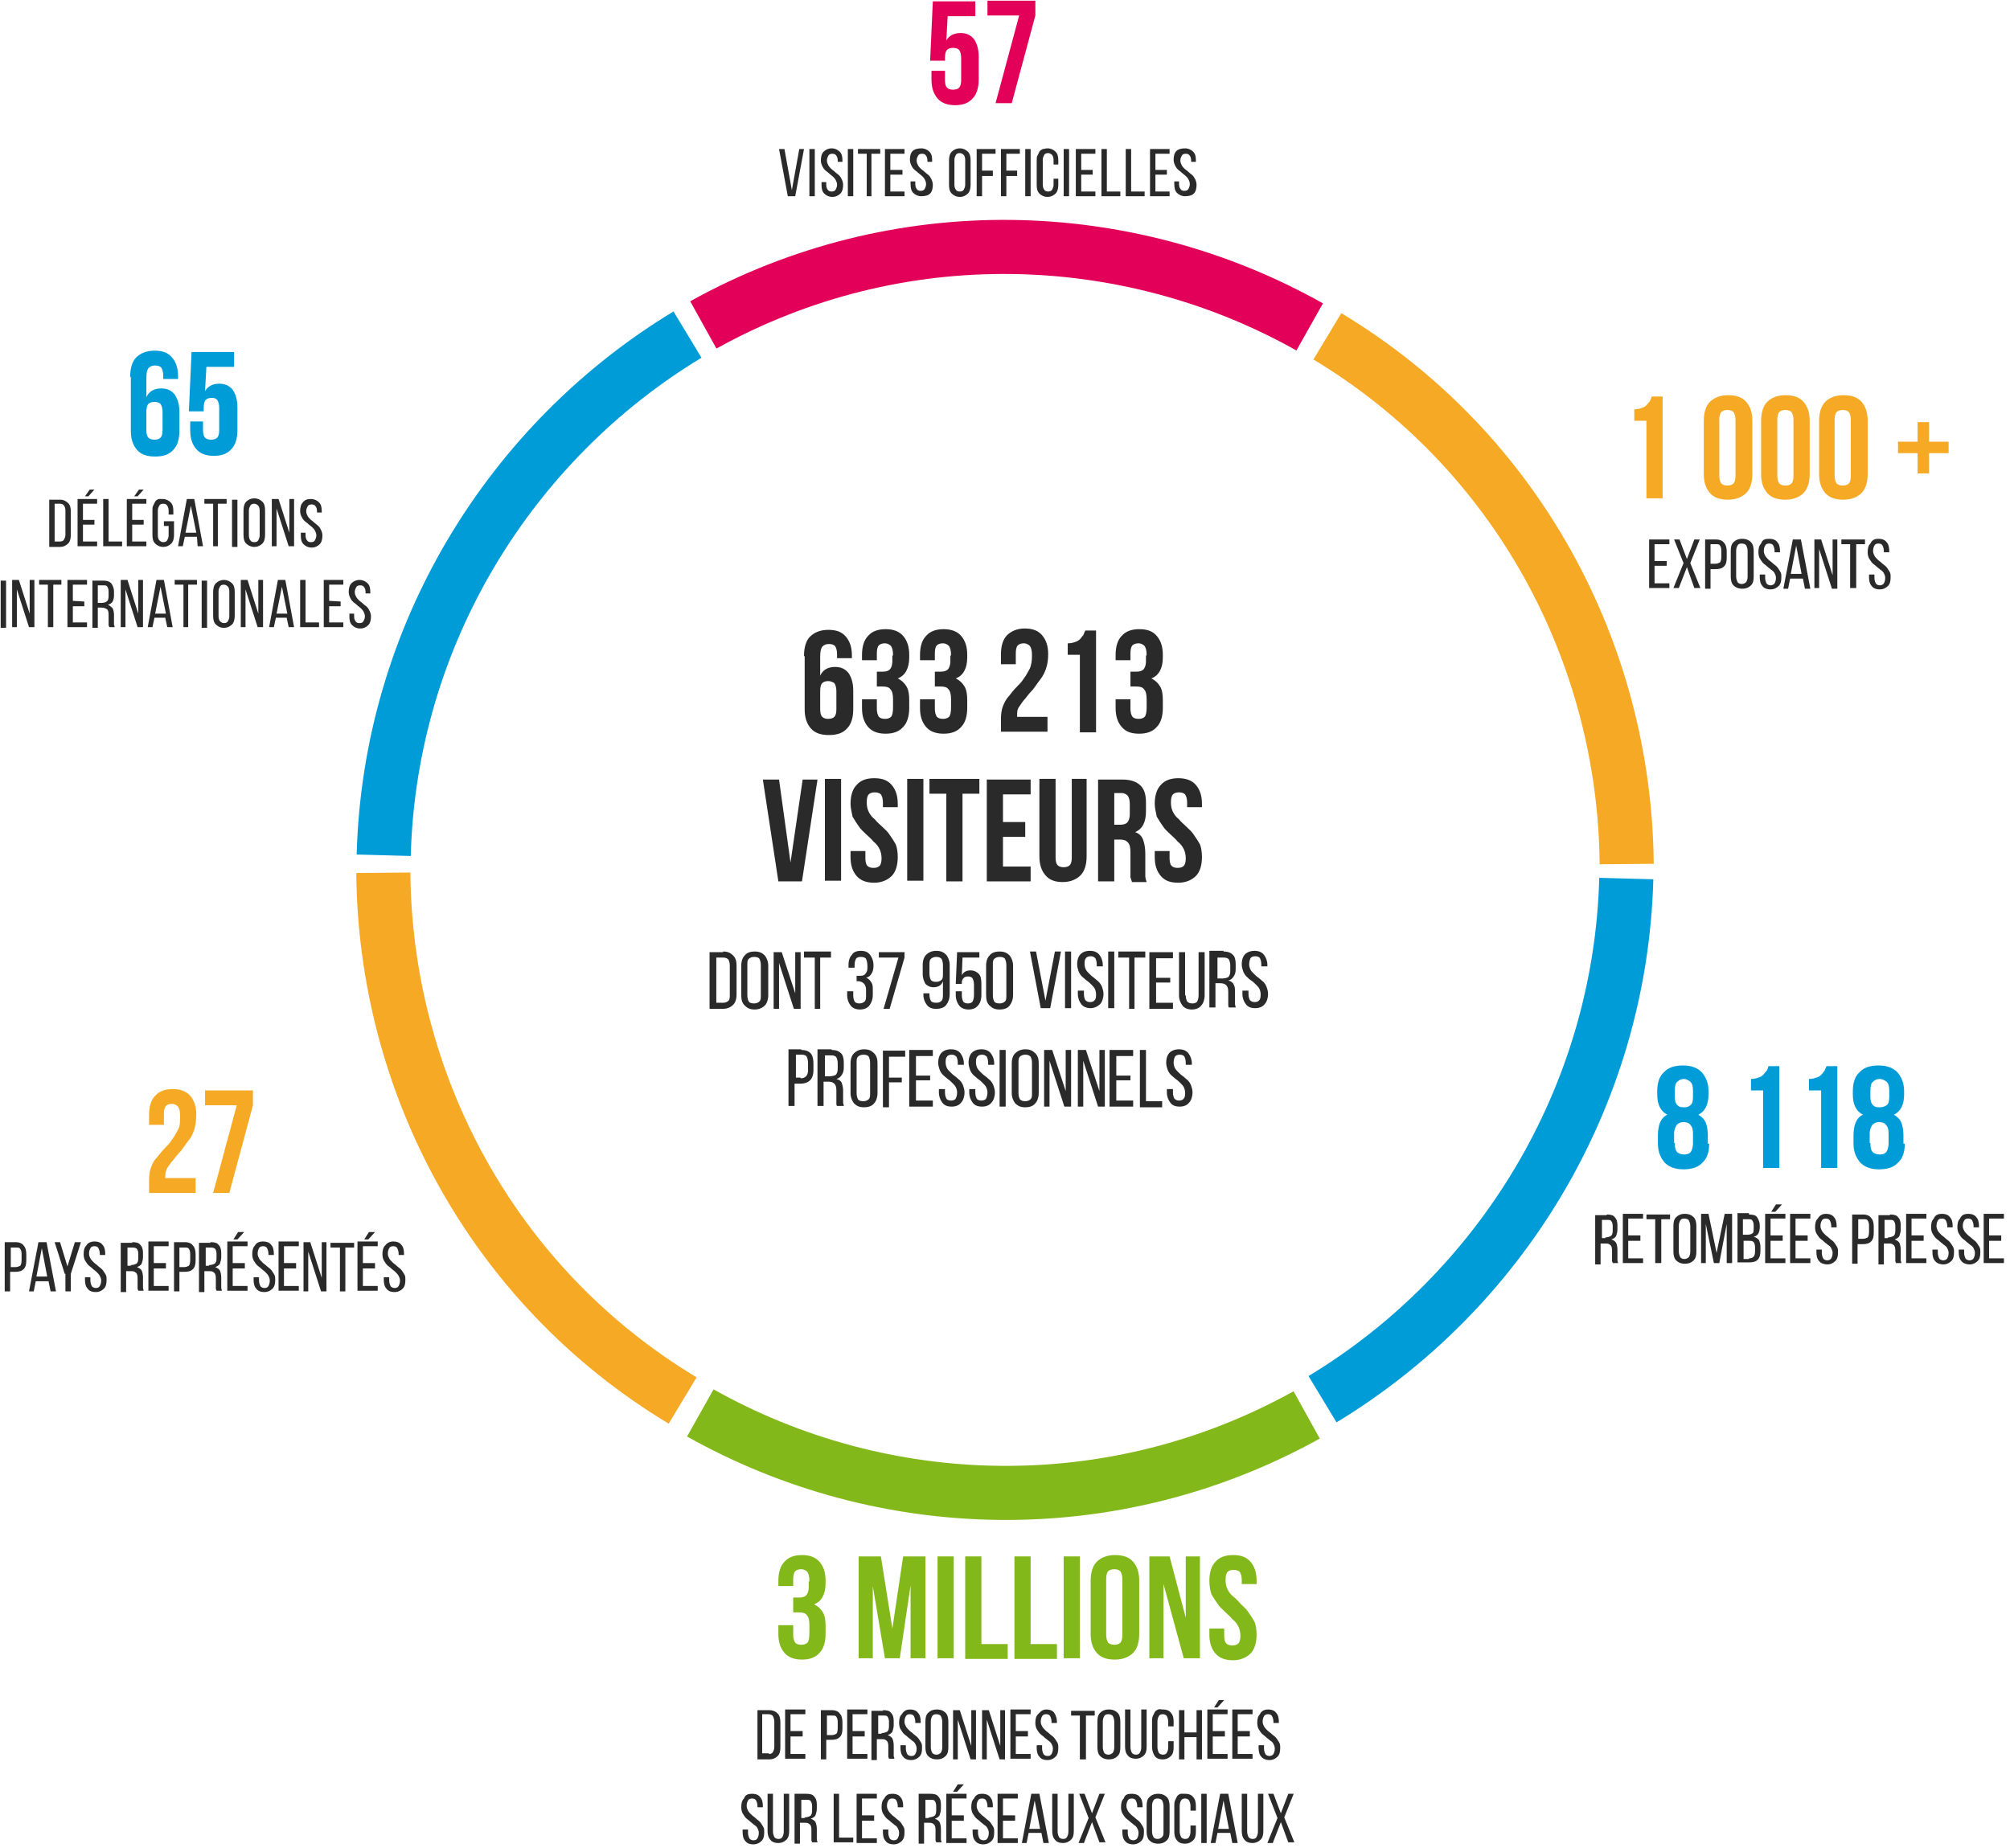 <svg xmlns="http://www.w3.org/2000/svg" xmlns:xlink="http://www.w3.org/1999/xlink" width="298" height="274" viewBox="0 0 298 274">
  <defs>
    <circle id="graph-exposant-mobile-b" cx="117" cy="122" r="67"/>
    <filter id="graph-exposant-mobile-a" width="125.4%" height="125.4%" x="-12.7%" y="-11.9%" filterUnits="objectBoundingBox">
      <feOffset dy="1" in="SourceAlpha" result="shadowOffsetOuter1"/>
      <feGaussianBlur in="shadowOffsetOuter1" result="shadowBlurOuter1" stdDeviation="5.5"/>
      <feColorMatrix in="shadowBlurOuter1" values="0 0 0 0 0   0 0 0 0 0   0 0 0 0 0  0 0 0 0.497 0"/>
    </filter>
  </defs>
  <g fill="none" fill-rule="evenodd" transform="translate(34 9)">
    <use fill="#000" filter="url(#graph-exposant-mobile-a)" xlink:href="#graph-exposant-mobile-b"/>
    <circle cx="115" cy="119" r="78" fill="#FFF"/>
    <g stroke-width="8.019">
      <path stroke="#f6a924" d="M146.202,57.207 C179.185,57.813 207.982,75.977 223.76,102.793" transform="rotate(30 184.98 80)"/>
      <path stroke="#e30059" d="M76.221,61.676 C93.242,33.317 123.269,17.338 154.225,16.983" transform="rotate(30 115.223 39.33)"/>
      <path stroke="#009cd8" d="M45.956,121.117 C30.389,92.384 31.574,58.584 46.357,31.732" transform="rotate(30 40.562 76.425)"/>
      <path stroke="#f6a924" d="M83.798,182.346 C50.815,181.74 22.018,163.577 6.24,136.76" transform="rotate(30 45.02 159.553)"/>
      <path stroke="#83b81a" d="M153.779,178.324 C136.758,206.683 106.732,222.662 75.775,223.017" transform="rotate(30 114.777 200.67)"/>
      <path stroke="#009cd8" d="M184.044,117.989 C199.611,146.723 198.426,180.523 183.643,207.374" transform="rotate(30 189.438 162.682)"/>
    </g>
    <g fill-rule="nonzero" transform="translate(-34 -9)">
      <path fill="#2A2A2A" d="M116.3.1L117.4 6.2 118.5.1 119.2.1 117.9 7.1 116.8 7.1 115.5.1 116.3.1zM120.8.1L120.8 7.1 120 7.1 120 .1 120.8.1zM123.3 0C123.8 0 124.2.2 124.5.5 124.8.8 124.9 1.2 124.9 1.8L124.9 2 124.2 2 124.2 1.8C124.2 1.5 124.1 1.2 124 1.1 123.9.9 123.7.8 123.4.8 123.1.8 122.9.9 122.8 1.1 122.7 1.3 122.6 1.5 122.6 1.8 122.6 2.1 122.7 2.3 122.8 2.5 122.9 2.7 123.1 2.9 123.2 3 123.4 3.2 123.6 3.3 123.8 3.5 124 3.7 124.2 3.8 124.4 4 124.6 4.2 124.7 4.4 124.8 4.6 124.9 4.8 125 5.1 125 5.4 125 5.9 124.9 6.4 124.6 6.7 124.3 7 123.9 7.2 123.4 7.2 122.9 7.2 122.5 7 122.2 6.7 121.9 6.4 121.8 6 121.8 5.4L121.8 5 122.5 5 122.5 5.4C122.5 5.7 122.6 6 122.7 6.1 122.8 6.3 123 6.4 123.3 6.4 123.6 6.4 123.8 6.3 123.9 6.1 124 5.9 124.1 5.7 124.1 5.4 124.1 5.1 124 4.9 123.9 4.7 123.8 4.5 123.6 4.3 123.5 4.2 123.4 4.1 123.1 3.9 122.9 3.7 122.7 3.5 122.5 3.4 122.3 3.2 122.1 3 122 2.8 121.9 2.6 121.8 2.4 121.7 2.1 121.7 1.8 121.7 1.3 121.8.8 122.1.5 122.4.2 122.8 0 123.3 0zM126.5.1L126.5 7.1 125.7 7.1 125.7.1 126.5.1zM128.5 7.1L128.5.8 127.2.8 127.2.1 130.5.1 130.5.8 129.2.8 129.2 7.1C129.2 7.1 128.5 7.1 128.5 7.1zM133.8 3.2L133.8 3.9 132 3.9 132 6.4 134.1 6.4 134.1 7.1 131.2 7.1 131.2.1 134.1.1 134.1.8 132 .8 132 3.2C132 3.2 133.8 3.2 133.8 3.2zM136.6 0C137.1 0 137.5.2 137.8.5 138.1.8 138.2 1.2 138.2 1.8L138.2 2 137.5 2 137.5 1.8C137.5 1.5 137.4 1.2 137.3 1.1 137.2.9 137 .8 136.7.8 136.4.8 136.2.9 136.1 1.1 136 1.3 135.9 1.5 135.9 1.8 135.9 2.1 136 2.3 136.1 2.5 136.2 2.7 136.4 2.9 136.5 3 136.7 3.2 136.9 3.3 137.1 3.5 137.3 3.7 137.5 3.8 137.7 4 137.9 4.2 138 4.4 138.1 4.6 138.2 4.8 138.3 5.1 138.3 5.4 138.3 5.9 138.2 6.4 137.9 6.7 137.6 7 137.1 7.1 136.6 7.1 136.1 7.1 135.7 6.9 135.4 6.6 135.1 6.3 135 5.9 135 5.3L135 4.9 135.7 4.9 135.7 5.3C135.7 5.6 135.8 5.9 135.9 6 136 6.2 136.2 6.3 136.5 6.3 136.8 6.3 137 6.2 137.1 6 137.2 5.8 137.3 5.6 137.3 5.3 137.3 5 137.2 4.8 137.1 4.6 137 4.4 136.8 4.2 136.7 4.1 136.6 4 136.3 3.8 136.1 3.6 135.9 3.4 135.7 3.3 135.5 3.1 135.3 2.9 135.2 2.7 135.1 2.5 135 2.3 134.9 2 134.9 1.7 134.9 1.2 135 .7 135.3.4 135.6.1 136.1 0 136.6 0zM140.7 1.8C140.7 1.3 140.8.8 141.1.5 141.4.2 141.8 0 142.3 0 142.8 0 143.2.2 143.5.5 143.8.8 143.9 1.2 143.9 1.8L143.9 5.4C143.9 5.9 143.8 6.4 143.5 6.7 143.2 7 142.8 7.2 142.3 7.2 141.8 7.2 141.4 7 141.1 6.7 140.8 6.4 140.7 6 140.7 5.4L140.7 1.8zM141.5 5.4C141.5 5.7 141.6 6 141.7 6.1 141.8 6.3 142 6.4 142.3 6.4 142.6 6.4 142.8 6.3 142.9 6.1 143 5.9 143.1 5.7 143.1 5.4L143.1 1.7C143.1 1.4 143 1.1 142.9 1 142.8.9 142.6.7 142.3.7 142 .7 141.8.8 141.7 1 141.6 1.2 141.5 1.4 141.5 1.7L141.5 5.4zM147.2 3.3L147.2 4.1 145.6 4.1 145.6 7.1 144.8 7.1 144.8.1 147.6.1 147.6.8 145.6.8 145.6 3.3 147.2 3.3zM150.8 3.3L150.8 4.1 149.2 4.1 149.2 7.1 148.4 7.1 148.4.1 151.2.1 151.2.8 149.2.8 149.2 3.3 150.8 3.3zM152.8.1L152.8 7.1 152 7.1 152 .1 152.8.1zM155.3 0C155.8 0 156.2.2 156.5.5 156.8.8 156.9 1.2 156.9 1.8L156.9 2.4 156.2 2.4 156.2 1.7C156.2 1.4 156.1 1.1 156 1 155.9.9 155.7.7 155.4.7 155.1.7 154.9.8 154.8 1 154.7 1.2 154.6 1.4 154.6 1.7L154.6 5.4C154.6 5.7 154.7 6 154.8 6.1 154.9 6.3 155.1 6.4 155.4 6.4 155.7 6.4 155.9 6.3 156 6.1 156.1 5.9 156.2 5.7 156.2 5.4L156.2 4.5 156.9 4.5 156.9 5.4C156.9 5.9 156.8 6.4 156.5 6.7 156.2 7 155.8 7.2 155.3 7.2 154.8 7.2 154.4 7 154.1 6.7 153.8 6.4 153.7 6 153.7 5.4L153.7 1.8C153.7 1.5 153.7 1.3 153.8 1.1 153.9.9 154 .7 154.1.5 154.2.3 154.4.2 154.6.1 154.8.1 155 0 155.3 0zM158.5.1L158.5 7.1 157.7 7.1 157.7.1 158.5.1zM162 3.2L162 3.9 160.3 3.9 160.3 6.4 162.4 6.4 162.4 7.1 159.5 7.1 159.5.1 162.4.1 162.4.8 160.3.8 160.3 3.2C160.3 3.2 162 3.2 162 3.2zM163.3 7.1L163.3.1 164.1.1 164.1 6.4 166.1 6.4 166.1 7.1C166.1 7.1 163.3 7.1 163.3 7.1zM166.9 7.1L166.9.1 167.7.1 167.7 6.4 169.7 6.4 169.7 7.1C169.7 7.1 166.9 7.1 166.9 7.1zM173 3.2L173 3.9 171.3 3.9 171.3 6.4 173.4 6.4 173.4 7.1 170.5 7.1 170.5.1 173.4.1 173.4.8 171.3.8 171.3 3.2C171.3 3.2 173 3.2 173 3.2zM175.7 0C176.2 0 176.6.2 176.9.5 177.2.8 177.3 1.2 177.3 1.8L177.3 2 176.6 2 176.6 1.8C176.6 1.5 176.5 1.2 176.4 1.1 176.3.9 176.1.8 175.8.8 175.5.8 175.3.9 175.2 1.1 175.1 1.3 175 1.5 175 1.8 175 2.1 175.1 2.3 175.2 2.5 175.3 2.7 175.5 2.9 175.6 3 175.8 3.2 176 3.3 176.2 3.5 176.4 3.7 176.6 3.8 176.8 4 177 4.2 177.1 4.4 177.2 4.6 177.3 4.8 177.4 5.1 177.4 5.4 177.4 5.9 177.3 6.4 177 6.7 176.7 7 176.2 7.1 175.7 7.1 175.2 7.1 174.8 6.9 174.5 6.6 174.2 6.3 174.1 5.9 174.1 5.3L174.1 4.9 174.8 4.9 174.8 5.3C174.8 5.6 174.9 5.9 175 6 175.1 6.2 175.3 6.3 175.6 6.3 175.9 6.3 176.1 6.2 176.2 6 176.3 5.8 176.4 5.6 176.4 5.3 176.4 5 176.3 4.8 176.2 4.6 176.1 4.4 175.9 4.2 175.8 4.1 175.7 4 175.4 3.8 175.2 3.6 175 3.4 174.8 3.3 174.6 3.1 174.4 2.9 174.3 2.7 174.2 2.5 174.1 2.3 174 2 174 1.7 174 1.2 174.1.7 174.4.4 174.7.1 175.2 0 175.7 0zM8.9 52.1C9.4 52.1 9.8 52.3 10.1 52.6 10.4 52.9 10.5 53.3 10.5 53.9L10.5 57.3C10.5 57.8 10.4 58.3 10.1 58.6 9.8 58.9 9.4 59.1 8.9 59.1L7.3 59.1 7.3 52.1 8.9 52.1 8.9 52.1zM8.9 58.3C9.2 58.3 9.4 58.2 9.5 58 9.6 57.8 9.7 57.6 9.7 57.3L9.7 53.7C9.7 53.4 9.6 53.1 9.5 53 9.4 52.8 9.2 52.7 8.9 52.7L8.1 52.7 8.1 58.3 8.9 58.3zM14 50.6L13.1 51.6 12.6 51.6 13.3 50.6 14 50.6zM14 55.1L14 55.8 12.3 55.8 12.3 58.3 14.4 58.3 14.4 59 11.5 59 11.5 52 14.4 52 14.4 52.7 12.3 52.7 12.3 55.1C12.3 55.1 14 55.1 14 55.1zM15.3 59L15.3 52 16.1 52 16.1 58.3 18.1 58.3 18.1 59 15.3 59zM21.3 50.6L20.4 51.6 19.9 51.6 20.6 50.6 21.3 50.6zM21.3 55.1L21.3 55.8 19.6 55.8 19.6 58.3 21.7 58.3 21.7 59 18.8 59 18.8 52 21.7 52 21.7 52.7 19.6 52.7 19.6 55.1C19.6 55.1 21.3 55.1 21.3 55.1zM24.1 52C24.6 52 25 52.2 25.3 52.5 25.6 52.8 25.7 53.2 25.7 53.8L25.7 54.3 25 54.3 25 53.7C25 53.4 24.9 53.1 24.8 53 24.7 52.8 24.5 52.7 24.2 52.7 23.9 52.7 23.7 52.8 23.6 53 23.5 53.2 23.4 53.4 23.4 53.7L23.4 57.4C23.4 57.7 23.5 58 23.6 58.1 23.7 58.2 23.9 58.4 24.2 58.4 24.5 58.4 24.7 58.3 24.8 58.1 24.9 57.9 25 57.7 25 57.4L25 56 24.3 56 24.3 55.3 25.8 55.3 25.8 57.3C25.8 57.8 25.7 58.3 25.4 58.6 25.1 58.9 24.7 59.1 24.2 59.1 23.7 59.1 23.3 58.9 23 58.6 22.7 58.3 22.6 57.9 22.6 57.3L22.6 53.7C22.6 53.4 22.6 53.2 22.7 53 22.8 52.8 22.9 52.6 23 52.4 23.1 52.2 23.3 52.1 23.5 52 23.6 52 23.9 52 24.1 52zM27.4 57.6L27.1 59 26.4 59 27.7 52 28.8 52 30.1 59 29.3 59 29.2 57.6 27.4 57.6zM27.5 57L29.1 57 28.3 53 27.5 57zM31.6 59L31.6 52.7 30.3 52.7 30.3 52 33.6 52 33.6 52.7 32.3 52.7 32.3 59 31.6 59zM35.2 52.1L35.2 59.1 34.4 59.1 34.4 52.1 35.2 52.1zM36.1 53.7C36.1 53.2 36.2 52.7 36.5 52.4 36.8 52.1 37.2 51.9 37.7 51.9 38.2 51.9 38.6 52.1 38.9 52.4 39.2 52.7 39.3 53.1 39.3 53.7L39.3 57.3C39.3 57.8 39.2 58.3 38.9 58.6 38.6 58.9 38.2 59.1 37.7 59.1 37.2 59.1 36.8 58.9 36.5 58.6 36.2 58.3 36.1 57.9 36.1 57.3L36.1 53.7zM36.9 57.4C36.9 57.7 37 58 37.1 58.1 37.2 58.3 37.4 58.4 37.7 58.4 38 58.4 38.2 58.3 38.3 58.1 38.4 57.9 38.5 57.7 38.5 57.4L38.5 53.7C38.5 53.4 38.4 53.1 38.3 53 38.2 52.9 38 52.7 37.7 52.7 37.4 52.7 37.2 52.8 37.1 53 37 53.2 36.9 53.4 36.9 53.7L36.9 57.4zM41 59L40.3 59 40.3 52 41.3 52 42.9 57 42.9 52 43.6 52 43.6 59 42.8 59 41 53.4 41 59zM46.1 52C46.6 52 47 52.2 47.3 52.5 47.6 52.8 47.7 53.2 47.7 53.8L47.7 54 47 54 47 53.8C47 53.5 46.9 53.2 46.8 53.1 46.7 52.9 46.5 52.8 46.2 52.8 45.9 52.8 45.7 52.9 45.6 53.1 45.5 53.3 45.4 53.5 45.4 53.8 45.4 54.1 45.5 54.3 45.6 54.5 45.7 54.7 45.9 54.9 46 55 46.2 55.2 46.4 55.3 46.6 55.5 46.8 55.7 47 55.8 47.2 56 47.4 56.2 47.5 56.4 47.6 56.6 47.7 56.8 47.8 57.1 47.8 57.4 47.8 57.9 47.7 58.4 47.4 58.7 47.1 59 46.7 59.2 46.2 59.2 45.7 59.2 45.3 59 45 58.7 44.7 58.4 44.6 58 44.6 57.4L44.6 57 45.3 57 45.3 57.4C45.3 57.7 45.4 58 45.5 58.1 45.6 58.3 45.8 58.4 46.1 58.4 46.4 58.4 46.6 58.3 46.7 58.1 46.8 57.9 46.9 57.7 46.9 57.4 46.9 57.1 46.8 56.9 46.7 56.7 46.6 56.5 46.4 56.3 46.3 56.2 46.1 56 45.9 55.9 45.7 55.7 45.5 55.5 45.3 55.4 45.1 55.2 44.9 55 44.8 54.8 44.7 54.6 44.6 54.4 44.5 54.1 44.5 53.8 44.5 53.3 44.6 52.8 44.9 52.5 45.2 52.1 45.6 52 46.1 52zM.9 64.1L.9 71.1.1 71.1.1 64.1.9 64.1zM2.5 71L1.8 71 1.8 64 2.8 64 4.4 69 4.4 64 5.1 64 5.1 71 4.3 71 2.5 65.4C2.5 65.4 2.5 71 2.5 71zM7.1 71L7.1 64.7 5.8 64.7 5.8 64 9.1 64 9.1 64.7 7.9 64.7 7.9 71 7.1 71zM12.5 67.2L12.5 67.9 10.8 67.9 10.8 70.3 12.9 70.3 12.9 71 10 71 10 64 12.9 64 12.9 64.7 10.8 64.7 10.8 67.1 12.5 67.2C12.5 67.1 12.5 67.2 12.5 67.2zM15.3 64.1C15.8 64.1 16.2 64.2 16.5 64.5 16.7 64.8 16.9 65.2 16.9 65.7L16.9 66.3C16.9 66.7 16.8 67 16.7 67.2 16.6 67.4 16.3 67.6 16 67.7 16.3 67.8 16.5 68 16.7 68.2 16.8 68.4 16.9 68.8 16.9 69.1L16.9 70.2C16.9 70.4 16.9 70.5 16.9 70.6 16.9 70.7 17 70.9 17 71L16.2 71C16.2 70.9 16.1 70.8 16.1 70.7 16.1 70.6 16.1 70.4 16.1 70.2L16.1 69.1C16.1 68.7 16 68.4 15.8 68.3 15.6 68.2 15.4 68.1 15 68.1L14.5 68.1 14.5 71.1 13.7 71.1 13.7 64.1C13.7 64.1 15.3 64.1 15.3 64.1zM15.1 67.4C15.4 67.4 15.7 67.3 15.8 67.2 16 67.1 16.1 66.8 16.1 66.4L16.1 65.7C16.1 65.4 16 65.1 15.9 65 15.8 64.8 15.6 64.8 15.3 64.8L14.5 64.8 14.5 67.4C14.5 67.4 15.1 67.4 15.1 67.4zM18.6 71L17.9 71 17.9 64 18.9 64 20.5 69 20.5 64 21.2 64 21.2 71 20.4 71 18.6 65.4C18.6 65.4 18.6 71 18.6 71zM22.9 69.6L22.6 71 21.9 71 23.2 64 24.3 64 25.6 71 24.8 71 24.5 69.6 22.9 69.6zM23 69L24.6 69 23.8 65 23 69zM27.2 71L27.2 64.7 25.9 64.7 25.9 64 29.2 64 29.2 64.7 27.9 64.7 27.9 71 27.2 71zM30.7 64.1L30.7 71.1 29.9 71.1 29.9 64.1 30.7 64.1zM31.6 65.8C31.6 65.3 31.7 64.8 32 64.5 32.3 64.2 32.7 64 33.2 64 33.7 64 34.1 64.2 34.4 64.5 34.7 64.8 34.8 65.2 34.8 65.8L34.8 69.3C34.8 69.8 34.7 70.3 34.4 70.6 34.1 70.9 33.7 71.1 33.2 71.1 32.7 71.1 32.3 70.9 32 70.6 31.7 70.3 31.6 69.9 31.6 69.3L31.6 65.8zM32.4 69.4C32.4 69.7 32.5 70 32.6 70.1 32.7 70.2 32.9 70.4 33.2 70.4 33.5 70.4 33.7 70.3 33.8 70.1 33.9 69.9 34 69.7 34 69.4L34 65.7C34 65.4 33.9 65.1 33.8 65 33.7 64.9 33.5 64.7 33.2 64.7 32.9 64.7 32.7 64.8 32.6 65 32.5 65.2 32.4 65.4 32.4 65.7L32.4 69.4zM36.4 71L35.7 71 35.7 64 36.7 64 38.3 69 38.3 64 39 64 39 71 38.2 71 36.4 65.4 36.4 71 36.4 71zM40.9 69.6L40.6 71 39.9 71 41.2 64 42.3 64 43.6 71 42.8 71 42.5 69.6 40.9 69.6zM41 69L42.6 69 41.8 65 41 69zM44.5 71L44.5 64 45.3 64 45.3 70.3 47.3 70.3 47.3 71 44.5 71zM50.5 67.2L50.5 67.9 48.8 67.9 48.8 70.3 50.9 70.3 50.9 71 48 71 48 64 50.9 64 50.9 64.7 48.8 64.7 48.8 67.1 50.5 67.2C50.5 67.1 50.5 67.2 50.5 67.2zM53.3 64C53.8 64 54.2 64.2 54.5 64.5 54.8 64.8 54.9 65.2 54.9 65.8L54.9 66 54.2 66 54.2 65.8C54.2 65.5 54.1 65.2 54 65.1 53.9 64.9 53.7 64.8 53.4 64.8 53.1 64.8 52.9 64.9 52.8 65.1 52.7 65.3 52.6 65.5 52.6 65.8 52.6 66.1 52.7 66.3 52.8 66.5 52.9 66.7 53.1 66.9 53.2 67 53.4 67.2 53.6 67.3 53.8 67.5 54 67.7 54.2 67.8 54.4 68 54.6 68.2 54.7 68.4 54.8 68.6 54.9 68.8 55 69.1 55 69.4 55 69.9 54.9 70.4 54.6 70.7 54.3 71 53.9 71.2 53.4 71.2 52.9 71.2 52.5 71 52.2 70.7 51.9 70.4 51.8 70 51.8 69.4L51.8 69 52.5 69 52.5 69.4C52.5 69.7 52.6 70 52.7 70.1 52.8 70.3 53 70.4 53.3 70.4 53.6 70.4 53.8 70.3 53.9 70.1 54 69.9 54.1 69.7 54.1 69.4 54.1 69.1 54 68.9 53.9 68.7 53.8 68.5 53.6 68.3 53.5 68.2 53.3 68 53.1 67.9 52.9 67.7 52.7 67.5 52.5 67.4 52.3 67.2 52.1 67 52 66.8 51.9 66.6 51.8 66.4 51.7 66.1 51.7 65.8 51.7 65.3 51.8 64.8 52.1 64.5 52.4 64.2 52.8 64 53.3 64z" transform="translate(0 22)"/>
      <g fill="#2A2A2A" transform="translate(105 141)">
        <path d="M2.2.1C2.9.1 3.3.3 3.7.7 4.1 1.1 4.2 1.6 4.2 2.2L4.2 6.5C4.2 7.2 4 7.7 3.7 8 3.4 8.3 2.9 8.6 2.2 8.6L.2 8.6.2.2 2.2.2 2.2.1zM2.2 7.7C2.5 7.7 2.8 7.6 3 7.4 3.2 7.2 3.2 6.9 3.2 6.5L3.2 2.2C3.2 1.8 3.1 1.5 3 1.3 2.8 1.1 2.6 1 2.2 1L1.2 1 1.2 7.7 2.2 7.7 2.2 7.7zM4.9 2.2C4.9 1.5 5.1 1 5.4.7 5.7.3 6.2.1 6.9.1 7.6.1 8 .3 8.4.7 8.7 1.1 8.9 1.6 8.9 2.2L8.9 6.6C8.9 7.2 8.7 7.8 8.4 8.1 8.1 8.4 7.6 8.7 6.9 8.7 6.2 8.7 5.8 8.5 5.4 8.1 5 7.7 4.9 7.2 4.9 6.6L4.9 2.2zM5.8 6.6C5.8 7 5.9 7.3 6 7.5 6.1 7.7 6.4 7.8 6.8 7.8 7.1 7.8 7.4 7.7 7.6 7.5 7.8 7.3 7.8 7 7.8 6.6L7.8 2.1C7.8 1.7 7.7 1.4 7.6 1.2 7.5 1 7.2.9 6.8.9 6.5.9 6.2 1 6 1.2 5.8 1.4 5.8 1.7 5.8 2.1L5.8 6.6z"/>
        <polygon points="10.5 8.6 9.7 8.6 9.7 .2 10.9 .2 12.9 6.3 12.9 .2 13.7 .2 13.7 8.6 12.7 8.6 10.5 1.8"/>
        <polygon points="15.8 8.6 15.8 1 14.2 1 14.2 .1 18.2 .1 18.2 1 16.6 1 16.6 8.6"/>
        <path d="M22.6,0 C23.3,0 23.7,0.2 24,0.6 C24.3,1 24.5,1.5 24.5,2.1 L24.5,2.3 C24.5,2.7 24.4,3.1 24.2,3.4 C24,3.7 23.8,3.9 23.4,4 C23.8,4.1 24,4.4 24.2,4.7 C24.4,5 24.4,5.4 24.4,5.8 L24.4,6.5 C24.4,7.2 24.2,7.7 23.9,8.1 C23.6,8.5 23.1,8.7 22.5,8.7 C21.9,8.7 21.4,8.5 21.1,8.1 C20.8,7.7 20.6,7.2 20.6,6.6 L20.6,6 L21.5,6 L21.5,6.6 C21.5,7 21.6,7.3 21.7,7.5 C21.8,7.7 22.1,7.8 22.4,7.8 C22.7,7.8 23,7.7 23.2,7.5 C23.4,7.3 23.4,7 23.4,6.5 L23.4,5.8 C23.4,5 23,4.6 22.3,4.5 L22,4.5 L22,3.7 L22.6,3.7 C22.9,3.7 23.2,3.6 23.3,3.4 C23.5,3.2 23.6,2.9 23.6,2.6 L23.6,2.2 C23.6,1.8 23.5,1.4 23.4,1.2 C23.3,1 23,0.9 22.6,0.9 C22.3,0.9 22,1 21.9,1.2 C21.8,1.4 21.7,1.7 21.7,2.1 L21.7,2.5 L20.8,2.5 L20.8,2.1 C20.8,1.4 21,0.9 21.3,0.6 C21.5,0.2 22,0 22.6,0 Z"/>
        <polygon points="28.2 1 25.3 1 25.3 .2 29.1 .2 29.1 1 26.9 8.6 26 8.6"/>
        <path d="M33.8 0C34.5 0 34.9.2 35.3.6 35.6 1 35.8 1.5 35.8 2.1L35.8 6.4C35.8 7.1 35.6 7.6 35.3 8 35 8.4 34.5 8.6 33.8 8.6 33.1 8.6 32.7 8.4 32.4 8 32.1 7.6 31.9 7.1 31.9 6.5L31.9 6.3 32.8 6.3 32.8 6.5C32.8 6.9 32.9 7.2 33 7.4 33.1 7.6 33.4 7.7 33.8 7.7 34.2 7.7 34.4 7.6 34.6 7.4 34.8 7.2 34.8 6.8 34.8 6.4L34.8 4.5C34.6 5.1 34.1 5.4 33.4 5.4 32.9 5.4 32.5 5.2 32.2 4.9 32 4.5 31.8 4.1 31.8 3.4L31.8 2.1C31.8 1.4 32 .9 32.3.6 32.7.2 33.2 0 33.8 0zM33.8.9C33.5.9 33.2 1 33 1.2 32.8 1.4 32.8 1.7 32.8 2.1L32.8 3.4C32.8 3.8 32.9 4.1 33 4.3 33.1 4.5 33.4 4.6 33.8 4.6 34.1 4.6 34.4 4.5 34.6 4.3 34.8 4.1 34.8 3.8 34.8 3.4L34.8 2.1C34.8 1.7 34.7 1.4 34.6 1.2 34.4 1 34.2.9 33.8.9zM37.6 3.6C37.9 3.1 38.3 2.9 38.9 2.9 39.4 2.9 39.8 3.1 40.1 3.4 40.4 3.7 40.5 4.2 40.5 4.9L40.5 6.6C40.5 7.2 40.3 7.8 40 8.1 39.7 8.5 39.2 8.7 38.6 8.7 38 8.7 37.5 8.5 37.2 8.1 36.9 7.7 36.7 7.2 36.7 6.6L36.7 6 37.6 6 37.6 6.6C37.6 7 37.7 7.3 37.8 7.5 37.9 7.7 38.2 7.8 38.5 7.8 38.8 7.8 39.1 7.7 39.2 7.5 39.3 7.3 39.4 7 39.4 6.6L39.4 5C39.4 4.6 39.3 4.3 39.2 4.1 39.1 3.9 38.8 3.8 38.5 3.8 38.2 3.8 38 3.9 37.9 4 37.7 4.2 37.6 4.4 37.6 4.7L37.6 4.9 36.7 4.9 36.9.2 40.2.2 40.2 1 37.7 1 37.6 3.6zM41.2 2.2C41.2 1.5 41.4 1 41.7.7 42 .3 42.5.1 43.2.1 43.9.1 44.3.3 44.7.7 45 1.1 45.2 1.6 45.2 2.2L45.2 6.5C45.2 7.2 45 7.7 44.7 8.1 44.4 8.5 43.9 8.7 43.2 8.7 42.5 8.7 42.1 8.5 41.7 8.1 41.3 7.7 41.2 7.2 41.2 6.5L41.2 2.2zM42.2 6.6C42.2 7 42.3 7.3 42.4 7.5 42.5 7.7 42.8 7.8 43.2 7.8 43.5 7.8 43.8 7.7 44 7.5 44.2 7.3 44.2 7 44.2 6.6L44.2 2.1C44.2 1.7 44.1 1.4 44 1.2 43.9 1 43.6.9 43.2.9 42.9.9 42.6 1 42.4 1.2 42.2 1.4 42.2 1.7 42.2 2.1L42.2 6.6z"/>
        <polygon points="48.6 .1 50 7.4 51.4 .1 52.3 .1 50.7 8.5 49.3 8.5 47.7 .1"/>
        <polygon points="53.8 .1 53.8 8.5 52.9 8.5 52.9 .1"/>
        <path d="M56.6,0 C57.2,0 57.7,0.2 58,0.6 C58.3,1 58.5,1.5 58.5,2.1 L58.5,2.3 L57.6,2.3 L57.6,2 C57.6,1.6 57.5,1.3 57.4,1.1 C57.2,0.9 57,0.8 56.7,0.8 C56.4,0.8 56.1,0.9 56,1.1 C55.8,1.3 55.8,1.6 55.8,2 C55.8,2.3 55.9,2.6 56,2.8 C56.1,3 56.3,3.2 56.5,3.4 C56.7,3.6 56.9,3.8 57.2,4 C57.4,4.2 57.7,4.4 57.9,4.6 C58.1,4.8 58.3,5.1 58.4,5.4 C58.5,5.7 58.6,6 58.6,6.4 C58.6,7 58.4,7.6 58.1,7.9 C57.8,8.2 57.3,8.5 56.7,8.5 C56.1,8.5 55.6,8.3 55.3,7.9 C55,7.5 54.8,7 54.8,6.4 L54.8,5.9 L55.7,5.9 L55.7,6.4 C55.7,6.8 55.8,7.1 55.9,7.3 C56.1,7.5 56.3,7.6 56.6,7.6 C56.9,7.6 57.2,7.5 57.3,7.3 C57.5,7.1 57.5,6.8 57.5,6.4 C57.5,6.1 57.4,5.8 57.3,5.6 C57.2,5.4 57,5.2 56.8,5 C56.6,4.8 56.4,4.6 56.1,4.4 C55.9,4.2 55.6,4 55.4,3.8 C55.2,3.6 55,3.3 54.9,3 C54.8,2.7 54.7,2.4 54.7,2 C54.7,1.3 54.9,0.8 55.2,0.5 C55.5,0.2 55.9,0 56.6,0 Z"/>
        <polygon points="60.2 .1 60.2 8.5 59.3 8.5 59.3 .1"/>
        <polygon points="62.4 8.6 62.4 1 60.8 1 60.8 .1 64.8 .1 64.8 1 63.2 1 63.2 8.6"/>
        <polygon points="68.5 3.9 68.5 4.7 66.4 4.7 66.4 7.7 68.9 7.7 68.9 8.6 65.4 8.6 65.4 .2 68.9 .2 68.9 1.1 66.4 1.1 66.4 4 68.5 4"/>
        <path d="M70.8 6.6C70.8 7 70.9 7.3 71 7.5 71.2 7.7 71.4 7.8 71.8 7.8 72.1 7.8 72.4 7.7 72.5 7.5 72.6 7.3 72.7 7 72.7 6.6L72.7.2 73.6.2 73.6 6.6C73.6 7.2 73.4 7.8 73.1 8.1 72.8 8.5 72.3 8.7 71.7 8.7 71.1 8.7 70.6 8.5 70.3 8.1 70 7.7 69.8 7.2 69.8 6.6L69.8.2 70.7.2 70.7 6.6 70.8 6.6zM76.4.1C77.1.1 77.5.3 77.8.6 78.1.9 78.2 1.4 78.2 2L78.2 2.7C78.2 3.2 78.1 3.5 77.9 3.8 77.7 4.1 77.5 4.3 77.1 4.4 77.5 4.5 77.8 4.7 77.9 5 78.1 5.3 78.1 5.7 78.1 6.1L78.1 7.4C78.1 7.6 78.1 7.8 78.1 7.9 78.1 8.1 78.2 8.2 78.2 8.4L77.2 8.4C77.1 8.3 77.1 8.1 77.1 8 77.1 7.9 77.1 7.6 77.1 7.4L77.1 6.1C77.1 5.6 77 5.3 76.8 5.1 76.6 4.9 76.3 4.8 75.9 4.8L75.2 4.8 75.2 8.4 74.3 8.4 74.3-5.68434189e-14 76.4-5.68434189e-14 76.4.1zM76.2 4.1C76.6 4.1 76.9 4 77.1 3.9 77.3 3.7 77.4 3.4 77.4 3L77.4 2.2C77.4 1.8 77.3 1.5 77.2 1.3 77.1 1.1 76.8 1 76.4 1L75.5 1 75.5 4.1 76.2 4.1 76.2 4.1zM81 0C81.6 0 82.1.2 82.4.6 82.7 1 82.9 1.5 82.9 2.1L82.9 2.3 82 2.3 82 2C82 1.6 81.9 1.3 81.8 1.1 81.7.9 81.4.8 81.1.8 80.8.8 80.5.9 80.4 1.1 80.3 1.3 80.2 1.6 80.2 2 80.2 2.3 80.3 2.6 80.4 2.8 80.5 3 80.7 3.2 80.9 3.4 81.1 3.6 81.3 3.8 81.6 4 81.8 4.2 82.1 4.4 82.3 4.6 82.5 4.8 82.7 5.1 82.8 5.4 82.9 5.7 83 6 83 6.4 83 7 82.8 7.6 82.5 7.9 82.2 8.3 81.7 8.5 81.1 8.5 80.4 8.5 80 8.3 79.7 7.9 79.4 7.5 79.2 7 79.2 6.4L79.2 5.9 80.1 5.9 80.1 6.4C80.1 6.8 80.2 7.1 80.3 7.3 80.5 7.5 80.7 7.6 81 7.6 81.3 7.6 81.6 7.5 81.7 7.3 81.9 7.1 81.9 6.8 81.9 6.4 81.9 6.1 81.8 5.8 81.7 5.6 81.6 5.4 81.4 5.2 81.2 5 81 4.8 80.8 4.6 80.5 4.4 80.2 4.2 80 4 79.8 3.8 79.6 3.6 79.4 3.3 79.3 3 79.2 2.7 79.1 2.4 79.1 2 79.1 1.3 79.3.8 79.6.5 79.9.2 80.4 0 81 0z"/>
      </g>
      <g fill="#2A2A2A" transform="translate(116 155)">
        <path d="M2.8.7C3.5.7 3.9.9 4.2 1.2 4.5 1.6 4.6 2.1 4.6 2.7L4.6 3.7C4.6 4.4 4.4 4.9 4.1 5.2 3.8 5.5 3.3 5.7 2.6 5.7L1.8 5.7 1.8 9 .9 9 .9.6 2.8.6 2.8.7zM2.7 4.9C3.1 4.9 3.3 4.8 3.5 4.6 3.7 4.4 3.8 4.1 3.8 3.7L3.8 2.6C3.8 2.2 3.7 1.9 3.6 1.7 3.5 1.5 3.2 1.4 2.9 1.4L2 1.4 2 4.8 2.7 4.8 2.7 4.9zM7.3.7C8 .7 8.4.9 8.7 1.2 9 1.5 9.1 2 9.1 2.6L9.1 3.3C9.1 3.8 9 4.1 8.8 4.4 8.6 4.7 8.4 4.9 8 5 8.4 5.1 8.7 5.3 8.8 5.6 8.9 5.9 9 6.3 9 6.7L9 8C9 8.2 9 8.4 9 8.5 9 8.7 9.1 8.8 9.1 9L8.1 9C8 8.9 8 8.8 8 8.6 8 8.5 8 8.2 8 8L8 6.7C8 6.2 7.9 5.9 7.7 5.7 7.5 5.5 7.2 5.4 6.8 5.4L6.1 5.4 6.1 9 5.2 9 5.2.6 7.3.6 7.3.7zM7 4.6C7.4 4.6 7.7 4.5 7.9 4.4 8.1 4.2 8.2 3.9 8.2 3.5L8.2 2.7C8.2 2.3 8.1 2 8 1.8 7.9 1.6 7.6 1.5 7.2 1.5L6.3 1.5 6.3 4.6 7 4.6 7 4.6zM10.1 2.7C10.1 2 10.3 1.5 10.6 1.2 10.9.9 11.4.6 12.1.6 12.8.6 13.2.8 13.6 1.2 14 1.6 14.1 2.1 14.1 2.7L14.1 7.1C14.1 7.7 13.9 8.3 13.6 8.6 13.3 9 12.8 9.2 12.1 9.2 11.4 9.2 11 9 10.6 8.6 10.3 8.2 10.1 7.7 10.1 7.1L10.1 2.7zM11 7.1C11 7.5 11.1 7.8 11.2 8 11.3 8.2 11.6 8.3 12 8.3 12.3 8.3 12.6 8.2 12.8 8 13 7.8 13 7.5 13 7.1L13 2.6C13 2.2 12.9 1.9 12.8 1.7 12.7 1.5 12.4 1.4 12 1.4 11.7 1.4 11.4 1.5 11.2 1.7 11 1.9 11 2.2 11 2.6L11 7.1z"/>
        <polygon points="17.7 4.6 17.7 5.5 15.8 5.5 15.8 9.2 14.9 9.2 14.9 .8 18.2 .8 18.2 1.7 15.8 1.7 15.8 4.8 17.7 4.8"/>
        <polygon points="21.9 4.4 21.9 5.2 19.8 5.2 19.8 8.2 22.3 8.2 22.3 9.1 18.8 9.1 18.8 .7 22.3 .7 22.3 1.6 19.8 1.6 19.8 4.5 21.9 4.5"/>
        <path d="M25 .6C25.6.6 26.1.8 26.4 1.2 26.7 1.6 26.9 2.1 26.9 2.7L26.9 2.9 26 2.9 26 2.6C26 2.2 25.9 1.9 25.8 1.7 25.6 1.5 25.4 1.4 25.1 1.4 24.8 1.4 24.5 1.5 24.4 1.7 24.2 1.9 24.2 2.2 24.2 2.6 24.2 2.9 24.3 3.2 24.4 3.4 24.5 3.6 24.7 3.8 24.9 4 25.1 4.2 25.3 4.4 25.6 4.6 25.8 4.8 26.1 5 26.3 5.2 26.5 5.4 26.7 5.7 26.8 6 26.9 6.3 27 6.6 27 7 27 7.6 26.8 8.2 26.5 8.5 26.2 8.9 25.7 9.1 25.1 9.1 24.4 9.1 24 8.9 23.7 8.5 23.4 8.1 23.2 7.6 23.2 7L23.2 6.5 24.1 6.5 24.1 7C24.1 7.4 24.2 7.7 24.3 7.9 24.4 8.1 24.7 8.2 25 8.2 25.3 8.2 25.6 8.1 25.7 7.9 25.8 7.7 25.9 7.4 25.9 7 25.9 6.7 25.8 6.4 25.7 6.2 25.6 6 25.4 5.8 25.2 5.6 25 5.4 24.8 5.2 24.5 5 24.3 4.8 24 4.6 23.8 4.4 23.6 4.2 23.4 3.9 23.3 3.6 23.2 3.3 23.1 3 23.1 2.6 23.1 1.9 23.3 1.4 23.6 1.1 23.9.8 24.4.6 25 .6zM29.5.6C30.1.6 30.6.8 30.9 1.2 31.2 1.6 31.4 2.1 31.4 2.7L31.4 2.9 30.5 2.9 30.5 2.6C30.5 2.2 30.4 1.9 30.3 1.7 30.1 1.5 29.9 1.4 29.6 1.4 29.3 1.4 29 1.5 28.9 1.7 28.7 1.9 28.7 2.2 28.7 2.6 28.7 2.9 28.8 3.2 28.9 3.4 29 3.6 29.2 3.8 29.4 4 29.6 4.2 29.8 4.4 30.1 4.6 30.3 4.8 30.6 5 30.8 5.2 31 5.4 31.2 5.7 31.3 6 31.4 6.3 31.5 6.6 31.5 7 31.5 7.6 31.3 8.2 31 8.5 30.7 8.9 30.2 9.1 29.6 9.1 28.9 9.1 28.5 8.9 28.2 8.5 27.9 8.1 27.7 7.6 27.7 7L27.7 6.5 28.6 6.5 28.6 7C28.6 7.4 28.7 7.7 28.8 7.9 28.9 8.1 29.2 8.2 29.5 8.2 29.8 8.2 30.1 8.1 30.2 7.9 30.3 7.7 30.4 7.4 30.4 7 30.4 6.7 30.3 6.4 30.2 6.2 30.1 6 29.9 5.8 29.7 5.6 29.5 5.4 29.3 5.2 29 5 28.8 4.8 28.5 4.6 28.3 4.4 28.1 4.2 27.9 3.9 27.8 3.6 27.7 3.3 27.6 3 27.6 2.6 27.6 1.9 27.8 1.4 28.1 1.1 28.4.8 28.9.6 29.5.6z"/>
        <polygon points="33.1 .7 33.1 9.1 32.2 9.1 32.2 .7"/>
        <path d="M34,2.7 C34,2 34.2,1.5 34.5,1.2 C34.8,0.9 35.3,0.6 36,0.6 C36.7,0.6 37.1,0.8 37.5,1.2 C37.9,1.6 38,2.1 38,2.7 L38,7.1 C38,7.7 37.8,8.3 37.5,8.6 C37.2,9 36.7,9.2 36,9.2 C35.3,9.2 34.9,9 34.5,8.6 C34.2,8.2 34,7.7 34,7.1 L34,2.7 Z M35,7.1 C35,7.5 35.1,7.8 35.2,8 C35.4,8.2 35.6,8.3 36,8.3 C36.3,8.3 36.6,8.2 36.8,8 C37,7.8 37,7.5 37,7.1 L37,2.6 C37,2.2 36.9,1.9 36.8,1.7 C36.6,1.5 36.4,1.4 36,1.4 C35.7,1.4 35.4,1.5 35.2,1.7 C35,1.9 35,2.2 35,2.6 L35,7.1 Z"/>
        <polygon points="39.6 9.1 38.8 9.1 38.8 .7 40 .7 42 6.8 42 .7 42.8 .7 42.8 9.1 41.8 9.1 39.6 2.3"/>
        <polygon points="44.6 9.1 43.8 9.1 43.8 .7 45 .7 47 6.8 47 .7 47.8 .7 47.8 9.1 46.8 9.1 44.6 2.3"/>
        <polygon points="51.6 4.4 51.6 5.2 49.5 5.2 49.5 8.2 52 8.2 52 9.1 48.5 9.1 48.5 .7 52 .7 52 1.6 49.5 1.6 49.5 4.5 51.6 4.5"/>
        <polygon points="53 9.1 53 .7 53.9 .7 53.9 8.3 56.3 8.3 56.3 9.2 53 9.2"/>
        <path d="M58.8,0.6 C59.4,0.6 59.9,0.8 60.2,1.2 C60.5,1.6 60.7,2.1 60.7,2.7 L60.7,2.9 L59.8,2.9 L59.8,2.6 C59.8,2.2 59.7,1.9 59.6,1.7 C59.5,1.5 59.2,1.4 58.9,1.4 C58.6,1.4 58.3,1.5 58.2,1.7 C58.1,1.9 58,2.2 58,2.6 C58,2.9 58.1,3.2 58.2,3.4 C58.3,3.6 58.5,3.8 58.7,4 C58.9,4.2 59.1,4.4 59.4,4.6 C59.6,4.8 59.9,5 60.1,5.2 C60.3,5.4 60.5,5.7 60.6,6 C60.7,6.3 60.8,6.6 60.8,7 C60.8,7.6 60.6,8.2 60.3,8.5 C60,8.9 59.5,9.1 58.9,9.1 C58.2,9.1 57.8,8.9 57.5,8.5 C57.2,8.1 57,7.6 57,7 L57,6.5 L57.9,6.5 L57.9,7 C57.9,7.4 58,7.7 58.1,7.9 C58.3,8.1 58.5,8.2 58.8,8.2 C59.1,8.2 59.4,8.1 59.5,7.9 C59.7,7.7 59.7,7.4 59.7,7 C59.7,6.7 59.6,6.4 59.5,6.2 C59.4,6 59.2,5.8 59,5.6 C58.8,5.4 58.6,5.2 58.3,5 C58.1,4.8 57.8,4.6 57.6,4.4 C57.4,4.2 57.2,3.9 57.1,3.6 C57,3.3 56.9,3 56.9,2.6 C56.9,1.9 57.1,1.4 57.4,1.1 C57.7,0.8 58.2,0.6 58.8,0.6 Z"/>
      </g>
      <g fill="#e30059" transform="translate(137)">
        <path d="M3.1,10.5 L3.1,11.9 C3.1,12.4 3.2,12.8 3.4,13 C3.6,13.2 3.9,13.3 4.3,13.3 C4.7,13.3 5,13.2 5.2,13 C5.4,12.8 5.5,12.4 5.5,11.9 L5.5,8.6 C5.5,8.1 5.4,7.7 5.2,7.4 C5,7.2 4.7,7.1 4.3,7.1 C3.9,7.1 3.6,7.2 3.4,7.4 C3.2,7.6 3.1,8 3.1,8.6 L3.1,9 L0.9,9 L1.3,0.2 L7.6,0.2 L7.6,2.4 L3.5,2.4 L3.3,6 C3.7,5.3 4.4,4.9 5.4,4.9 C6.3,4.9 6.9,5.2 7.4,5.8 C7.8,6.4 8.1,7.2 8.1,8.4 L8.1,11.8 C8.1,13 7.8,14 7.2,14.6 C6.6,15.3 5.7,15.6 4.6,15.6 C3.5,15.6 2.6,15.3 2,14.6 C1.4,13.9 1.1,13 1.1,11.8 L1.1,10.5 L3.1,10.5 L3.1,10.5 Z"/>
        <polygon points="16.5 .2 16.5 2.3 13 15.3 10.6 15.3 14.1 2.3 9.4 2.3 9.4 .1 16.5 .1"/>
      </g>
      <g fill="#f6a924" transform="translate(242 58)">
        <path d="M.3 2.7C.8 2.7 1.1 2.6 1.4 2.5 1.7 2.4 1.9 2.3 2.1 2.1 2.3 1.9 2.4 1.7 2.6 1.5 2.7 1.3 2.8 1 2.9.8L4.5.8 4.5 15.9 2.1 15.9 2.1 4.4.3 4.4.3 2.7.3 2.7zM10.6 4.4C10.6 3.2 10.9 2.2 11.5 1.6 12.1 1 13 .6 14.2.6 15.4.6 16.3.9 16.9 1.6 17.5 2.3 17.8 3.2 17.8 4.4L17.8 12.3C17.8 13.5 17.5 14.5 16.9 15.1 16.3 15.7 15.4 16.1 14.2 16.1 13 16.1 12.1 15.8 11.5 15.1 10.9 14.4 10.6 13.5 10.6 12.3L10.6 4.4zM12.9 12.5C12.9 13 13 13.4 13.2 13.7 13.4 13.9 13.7 14 14.1 14 14.5 14 14.8 13.9 15 13.7 15.2 13.5 15.3 13.1 15.3 12.5L15.3 4.3C15.3 3.8 15.2 3.4 15 3.1 14.8 2.9 14.5 2.8 14.1 2.8 13.7 2.8 13.4 2.9 13.2 3.1 13 3.3 12.9 3.7 12.9 4.3L12.9 12.5zM19.1 4.4C19.1 3.2 19.4 2.2 20 1.6 20.6 1 21.5.6 22.7.6 23.9.6 24.8.9 25.4 1.6 26 2.3 26.3 3.2 26.3 4.4L26.3 12.3C26.3 13.5 26 14.5 25.4 15.1 24.8 15.7 23.9 16.1 22.7 16.1 21.5 16.1 20.6 15.8 20 15.1 19.4 14.4 19.1 13.5 19.1 12.3L19.1 4.4zM21.5 12.5C21.5 13 21.6 13.4 21.8 13.7 22 13.9 22.3 14 22.7 14 23.1 14 23.4 13.9 23.6 13.7 23.8 13.5 23.9 13.1 23.9 12.5L23.9 4.3C23.9 3.8 23.8 3.4 23.6 3.1 23.4 2.9 23.1 2.8 22.7 2.8 22.3 2.8 22 2.9 21.8 3.1 21.6 3.3 21.5 3.7 21.5 4.3L21.5 12.5zM27.7 4.4C27.7 3.2 28 2.2 28.6 1.6 29.2 1 30.1.6 31.3.6 32.5.6 33.4.9 34 1.6 34.6 2.3 34.9 3.2 34.9 4.4L34.9 12.3C34.9 13.5 34.6 14.5 34 15.1 33.4 15.7 32.5 16.1 31.3 16.1 30.1 16.1 29.2 15.8 28.6 15.1 28 14.4 27.7 13.5 27.7 12.3L27.7 4.4zM30 12.5C30 13 30.1 13.4 30.3 13.7 30.5 13.9 30.8 14 31.2 14 31.6 14 31.9 13.9 32.1 13.7 32.3 13.5 32.4 13.1 32.4 12.5L32.4 4.3C32.4 3.8 32.3 3.4 32.1 3.1 31.9 2.9 31.6 2.8 31.2 2.8 30.8 2.8 30.5 2.9 30.3 3.1 30.1 3.3 30 3.7 30 4.3L30 12.5z"/>
        <polygon points="44 7.5 46.9 7.5 46.9 9.2 44 9.2 44 12.2 42.3 12.2 42.3 9.2 39.4 9.2 39.4 7.5 42.3 7.5 42.3 4.6 44 4.6"/>
      </g>
      <g fill="#83b81a" transform="translate(115 230)">
        <path d="M5,4.5 C5,3.8 4.9,3.4 4.7,3.1 C4.5,2.9 4.2,2.7 3.8,2.7 C3.4,2.7 3.1,2.8 2.9,3 C2.7,3.2 2.6,3.6 2.6,4.2 L2.6,5.2 L0.4,5.2 L0.4,4.4 C0.4,3.2 0.7,2.2 1.3,1.6 C1.9,0.9 2.8,0.6 3.9,0.6 C5,0.6 5.9,0.9 6.5,1.6 C7.1,2.3 7.4,3.2 7.4,4.4 L7.4,4.8 C7.4,6.4 6.8,7.5 5.7,7.9 C6.3,8.2 6.7,8.6 7,9.1 C7.3,9.6 7.4,10.3 7.4,11.1 L7.4,12.3 C7.4,13.5 7.1,14.5 6.5,15.1 C5.9,15.8 5,16.1 3.9,16.1 C2.8,16.1 1.9,15.8 1.3,15.1 C0.7,14.4 0.4,13.5 0.4,12.3 L0.4,11 L2.6,11 L2.6,12.4 C2.6,12.9 2.7,13.3 2.9,13.6 C3.1,13.8 3.4,13.9 3.8,13.9 C4.2,13.9 4.5,13.8 4.7,13.6 C4.9,13.4 5,12.9 5,12.2 L5,11 C5,10.3 4.9,9.8 4.6,9.5 C4.4,9.2 4,9.1 3.4,9.1 L2.6,9.1 L2.6,6.9 L3.5,6.9 C3.9,6.9 4.3,6.8 4.5,6.6 C4.7,6.4 4.9,6 4.9,5.3 L4.9,4.5 L5,4.5 Z"/>
        <polygon points="17.3 11.5 18.9 .8 22.2 .8 22.2 15.9 20 15.9 20 5.1 18.4 15.9 16.2 15.9 14.4 5.2 14.4 15.9 12.3 15.9 12.3 .8 15.6 .8"/>
        <polygon points="24 .8 26.4 .8 26.4 15.9 24 15.9"/>
        <polygon points="28.1 .8 30.5 .8 30.5 13.8 34.4 13.8 34.4 16 28.1 16"/>
        <polygon points="35.4 .8 37.8 .8 37.8 13.8 41.7 13.8 41.7 16 35.4 16"/>
        <polygon points="42.7 .8 45.1 .8 45.1 15.9 42.7 15.9"/>
        <path d="M46.7,4.4 C46.7,3.2 47,2.2 47.6,1.6 C48.2,1 49.1,0.6 50.3,0.6 C51.5,0.6 52.4,0.9 53,1.6 C53.6,2.3 53.9,3.2 53.9,4.4 L53.9,12.3 C53.9,13.5 53.6,14.5 53,15.1 C52.4,15.7 51.5,16.1 50.3,16.1 C49.1,16.1 48.2,15.8 47.6,15.1 C47,14.4 46.7,13.5 46.7,12.3 L46.7,4.4 Z M49,12.4 C49,12.9 49.1,13.3 49.3,13.6 C49.5,13.8 49.8,13.9 50.2,13.9 C50.6,13.9 50.9,13.8 51.1,13.6 C51.3,13.4 51.4,13 51.4,12.4 L51.4,4.2 C51.4,3.7 51.3,3.3 51.1,3 C50.9,2.8 50.6,2.7 50.2,2.7 C49.8,2.7 49.5,2.8 49.3,3 C49.1,3.2 49,3.6 49,4.2 L49,12.4 Z"/>
        <polygon points="57.5 4.9 57.5 15.9 55.4 15.9 55.4 .8 58.4 .8 60.8 9.9 60.8 .8 62.9 .8 62.9 15.9 60.5 15.9"/>
        <path d="M64.3,4.4 C64.3,3.2 64.6,2.2 65.2,1.6 C65.8,0.9 66.7,0.6 67.8,0.6 C69,0.6 69.8,0.9 70.4,1.6 C71,2.3 71.3,3.2 71.3,4.4 L71.3,4.9 L69.1,4.9 L69.1,4.3 C69.1,3.8 69,3.4 68.8,3.1 C68.6,2.9 68.3,2.8 67.9,2.8 C67.5,2.8 67.2,2.9 67,3.1 C66.8,3.3 66.7,3.7 66.7,4.3 C66.7,4.8 66.8,5.3 67,5.7 C67.2,6.1 67.5,6.5 67.9,6.8 C68.3,7.1 68.6,7.5 69,7.9 C69.4,8.3 69.8,8.6 70.1,9.1 C70.4,9.5 70.7,10 71,10.5 C71.2,11 71.3,11.7 71.3,12.4 C71.3,13.6 71,14.6 70.4,15.2 C69.8,15.8 68.9,16.2 67.8,16.2 C66.7,16.2 65.8,15.9 65.2,15.2 C64.6,14.5 64.3,13.6 64.3,12.4 L64.3,11.5 L66.5,11.5 L66.5,12.6 C66.5,13.1 66.6,13.5 66.8,13.7 C67,13.9 67.3,14 67.7,14 C68.1,14 68.4,13.9 68.6,13.7 C68.8,13.5 68.9,13.1 68.9,12.6 C68.9,12.1 68.8,11.6 68.6,11.2 C68.4,10.8 68.1,10.4 67.7,10.1 C67.4,9.7 67,9.4 66.6,9 C66.2,8.6 65.8,8.3 65.5,7.8 C65.2,7.4 64.9,6.9 64.6,6.4 C64.4,5.8 64.3,5.1 64.3,4.4 Z"/>
      </g>
      <path fill="#009cd8" d="M8.4 11.6C8.4 12.8 8.1 13.8 7.4 14.4 6.8 15.1 5.8 15.4 4.6 15.4 3.4 15.4 2.5 15.1 1.8 14.4 1.2 13.7.8 12.8.8 11.6L.8 10.4C.8 9.7.9 9 1.1 8.5 1.3 8 1.7 7.5 2.2 7.3 1.2 6.8.7 5.8.7 4.3L.7 3.8C.7 2.6 1 1.6 1.7 1 2.3.3 3.3 0 4.5 0 5.7 0 6.6.3 7.3 1 7.9 1.7 8.3 2.6 8.3 3.8L8.3 4.3C8.3 5.8 7.8 6.8 6.8 7.3 7.3 7.6 7.7 8 7.9 8.5 8.1 9 8.2 9.7 8.2 10.4L8.2 11.6 8.4 11.6zM3.3 4.6C3.3 5.2 3.4 5.6 3.7 5.9 4 6.2 4.3 6.2 4.7 6.2 5.1 6.2 5.4 6.1 5.6 5.9 5.9 5.7 6 5.3 6 4.6L6 3.8C6 3.1 5.9 2.7 5.6 2.4 5.3 2.2 5 2 4.7 2 4.3 2 4 2.1 3.7 2.4 3.4 2.6 3.3 3.1 3.3 3.8L3.3 4.6zM3.3 11.5C3.3 12.2 3.4 12.6 3.7 12.9 4 13.1 4.3 13.2 4.7 13.2 5.1 13.2 5.4 13.1 5.6 12.9 5.8 12.7 6 12.2 6 11.5L6 10.1C6 9.5 5.9 9.1 5.6 8.8 5.4 8.5 5 8.4 4.6 8.4 4.2 8.4 3.9 8.5 3.6 8.8 3.4 9.1 3.2 9.5 3.2 10.1L3.2 11.5 3.3 11.5zM14.6 2C15.1 2 15.4 1.9 15.7 1.8 16 1.7 16.2 1.6 16.4 1.4 16.6 1.2 16.7 1 16.9.8 17.1.6 17.1.3 17.2.1L18.8.1 18.8 15.2 16.4 15.2 16.4 3.7 14.6 3.7 14.6 2 14.6 2zM23.2 2C23.7 2 24 1.9 24.3 1.8 24.6 1.7 24.8 1.6 25 1.4 25.2 1.2 25.3 1 25.5.8 25.6.6 25.7.3 25.8.1L27.4.1 27.4 15.2 25 15.2 25 3.7 23.2 3.7 23.2 2zM37.4 11.6C37.4 12.8 37.1 13.8 36.4 14.4 35.8 15.1 34.8 15.4 33.6 15.4 32.4 15.4 31.5 15.1 30.8 14.4 30.2 13.7 29.8 12.8 29.8 11.6L29.8 10.4C29.8 9.7 29.9 9 30.1 8.5 30.3 8 30.7 7.5 31.2 7.3 30.2 6.8 29.7 5.8 29.7 4.3L29.7 3.8C29.7 2.6 30 1.6 30.7 1 31.3.3 32.3 0 33.5 0 34.7 0 35.6.3 36.3 1 36.9 1.7 37.3 2.6 37.3 3.8L37.3 4.3C37.3 5.8 36.8 6.8 35.8 7.3 36.3 7.6 36.7 8 36.9 8.5 37.1 9 37.2 9.7 37.2 10.4L37.2 11.6 37.4 11.6zM32.3 4.6C32.3 5.2 32.4 5.6 32.7 5.9 33 6.2 33.3 6.2 33.7 6.2 34.1 6.2 34.4 6.1 34.7 5.9 35 5.7 35.1 5.3 35.1 4.6L35.1 3.8C35.1 3.1 35 2.7 34.7 2.4 34.4 2.2 34.1 2 33.7 2 33.3 2 33 2.1 32.7 2.4 32.4 2.6 32.3 3.1 32.3 3.8L32.3 4.6zM32.3 11.5C32.3 12.2 32.4 12.6 32.7 12.9 33 13.1 33.3 13.2 33.7 13.2 34.1 13.2 34.4 13.1 34.6 12.9 34.8 12.7 35 12.2 35 11.5L35 10.1C35 9.5 34.9 9.1 34.6 8.8 34.4 8.5 34 8.4 33.6 8.4 33.2 8.4 32.9 8.5 32.6 8.8 32.4 9.1 32.2 9.5 32.2 10.1L32.2 11.5 32.3 11.5z" transform="translate(245 158)"/>
      <path fill="#009cd8" d="M.3 3.9C.3 2.6.6 1.6 1.2 1 1.8.4 2.7 0 3.9 0 5.1 0 5.9.3 6.5 1 7.1 1.7 7.4 2.6 7.4 3.8L7.4 4.2 5.2 4.2 5.2 3.7C5.2 3.2 5.1 2.8 4.9 2.5 4.7 2.3 4.4 2.2 4 2.2 3.6 2.2 3.3 2.3 3 2.6 2.8 2.9 2.7 3.3 2.7 4.1L2.7 6.9C3.1 6 3.9 5.6 4.9 5.6 5.8 5.6 6.4 5.9 6.9 6.5 7.3 7.1 7.6 7.9 7.6 9.1L7.6 11.9C7.6 13.1 7.3 14.1 6.7 14.7 6.1 15.4 5.2 15.7 4 15.7 2.8 15.7 1.9 15.4 1.3 14.7.7 14 .4 13.1.4 11.9L.4 3.9.3 3.9zM3.9 7.6C3.5 7.6 3.2 7.7 3 7.9 2.8 8.1 2.7 8.5 2.7 9.1L2.7 11.8C2.7 12.3 2.8 12.7 3 12.9 3.2 13.1 3.5 13.2 3.9 13.2 4.3 13.2 4.6 13.1 4.8 12.9 5 12.7 5.1 12.3 5.1 11.8L5.1 9.1C5.1 8.6 5 8.2 4.8 7.9 4.6 7.7 4.3 7.6 3.9 7.6zM11.1 10.4L11.1 11.8C11.1 12.3 11.2 12.7 11.4 12.9 11.6 13.1 11.9 13.2 12.3 13.2 12.7 13.2 13 13.1 13.2 12.9 13.4 12.7 13.5 12.3 13.5 11.8L13.5 8.5C13.5 8 13.4 7.6 13.2 7.3 13 7.1 12.8 7 12.4 7 12 7 11.7 7.1 11.5 7.3 11.3 7.5 11.2 7.9 11.2 8.5L11.2 9 9 9 9.4.2 15.7.2 15.7 2.4 11.6 2.4 11.4 6C11.8 5.3 12.5 4.9 13.5 4.9 14.4 4.9 15 5.2 15.5 5.8 15.9 6.4 16.2 7.2 16.2 8.4L16.2 11.8C16.2 13 15.9 14 15.3 14.6 14.7 15.3 13.8 15.6 12.7 15.6 11.6 15.6 10.7 15.3 10.1 14.6 9.5 13.9 9.2 13 9.2 11.8L9.2 10.5 11.1 10.5 11.1 10.4z" transform="translate(19 52)"/>
      <g fill="#f6a924" transform="translate(22 161)">
        <path d="M4.7,4.5 C4.7,3.8 4.6,3.4 4.4,3.1 C4.2,2.9 3.9,2.7 3.5,2.7 C3.1,2.7 2.8,2.8 2.6,3 C2.4,3.2 2.3,3.6 2.3,4.2 L2.3,5.8 L0.1,5.8 L0.1,4.3 C0.1,3.1 0.4,2.1 1,1.5 C1.6,0.8 2.5,0.5 3.6,0.5 C4.7,0.5 5.6,0.8 6.2,1.5 C6.8,2.2 7.1,3.1 7.1,4.3 C7.1,5.1 7,5.8 6.8,6.5 C6.6,7.2 6.3,7.7 5.9,8.2 C5.5,8.7 5.2,9.2 4.8,9.7 C4.4,10.1 4,10.6 3.7,11 C3.3,11.4 3.1,11.8 2.8,12.2 C2.6,12.6 2.5,13 2.5,13.4 C2.5,13.5 2.5,13.7 2.5,13.7 L7,13.7 L7,15.9 L0.1,15.9 L0.1,14 C0.1,13.3 0.2,12.6 0.4,12.1 C0.6,11.5 0.9,11 1.3,10.6 C1.7,10.1 2,9.7 2.4,9.3 C2.8,8.9 3.2,8.5 3.5,8 C3.9,7.5 4.1,7 4.4,6.5 C4.7,6 4.7,5.3 4.7,4.5 Z"/>
        <polygon points="15.5 .8 15.5 2.9 12 15.9 9.6 15.9 13.1 2.9 8.4 2.9 8.4 .7 15.5 .7"/>
      </g>
      <g fill="#2A2A2A" transform="translate(244 79)">
        <polygon points="3.1 4.2 3.1 4.9 1.3 4.9 1.3 7.5 3.5 7.5 3.5 8.2 .5 8.2 .5 1 3.5 1 3.5 1.7 1.3 1.7 1.3 4.2"/>
        <polygon points="6.1 5.1 4.9 8.2 4.1 8.2 5.6 4.5 4.2 1 5 1 6.1 3.9 7.2 1 8 1 6.6 4.5 8.1 8.2 7.2 8.2"/>
        <path d="M10.4 1C11 1 11.4 1.2 11.6 1.5 11.9 1.8 12 2.3 12 2.8L12 3.7C12 4.3 11.9 4.7 11.6 5 11.3 5.3 10.9 5.4 10.3 5.4L9.6 5.4 9.6 8.3 8.8 8.3 8.8 1 10.4 1zM10.3 4.6C10.6 4.6 10.8 4.5 11 4.4 11.1 4.3 11.2 4 11.2 3.6L11.2 2.6C11.2 2.3 11.1 2 11 1.9 10.9 1.7 10.7 1.7 10.4 1.7L9.6 1.7 9.6 4.6 10.3 4.6zM12.6 2.7C12.6 2.1 12.7 1.7 13 1.4 13.3 1.1 13.7.9 14.3.9 14.9.9 15.3 1.1 15.6 1.4 15.9 1.7 16 2.2 16 2.7L16 6.5C16 7.1 15.9 7.5 15.6 7.8 15.3 8.1 14.9 8.3 14.3 8.3 13.7 8.3 13.3 8.1 13 7.8 12.7 7.5 12.6 7 12.6 6.5L12.6 2.7zM13.4 6.5C13.4 6.8 13.5 7.1 13.6 7.3 13.7 7.5 14 7.6 14.2 7.6 14.5 7.6 14.7 7.5 14.9 7.3 15 7.1 15.1 6.9 15.1 6.5L15.1 2.7C15.1 2.4 15 2.1 14.9 1.9 14.8 1.7 14.5 1.6 14.2 1.6 13.9 1.6 13.7 1.7 13.6 1.9 13.5 2.1 13.4 2.3 13.4 2.7L13.4 6.5zM18.3.9C18.9.9 19.3 1.1 19.5 1.4 19.8 1.7 19.9 2.2 19.9 2.7L19.9 2.9 19.1 2.9 19.1 2.7C19.1 2.4 19 2.1 18.9 1.9 18.8 1.7 18.6 1.6 18.3 1.6 18 1.6 17.8 1.7 17.7 1.9 17.6 2.1 17.5 2.3 17.5 2.7 17.5 3 17.6 3.2 17.7 3.4 17.8 3.6 18 3.8 18.2 4 18.4 4.2 18.6 4.3 18.8 4.5 19 4.7 19.2 4.8 19.4 5 19.6 5.2 19.7 5.4 19.9 5.7 20.1 6 20.1 6.2 20.1 6.6 20.1 7.2 20 7.6 19.7 7.9 19.4 8.2 19 8.4 18.5 8.4 17.9 8.4 17.5 8.2 17.3 7.9 17 7.6 16.9 7.1 16.9 6.6L16.9 6.2 17.7 6.2 17.7 6.7C17.7 7 17.8 7.3 17.9 7.5 18 7.7 18.3 7.8 18.5 7.8 18.7 7.8 19 7.7 19.1 7.5 19.2 7.3 19.3 7.1 19.3 6.7 19.3 6.4 19.2 6.2 19.1 6 19 5.8 18.8 5.6 18.6 5.5 18.4 5.3 18.2 5.2 18 5 17.8 4.8 17.6 4.7 17.4 4.5 17.2 4.3 17.1 4.1 16.9 3.8 16.8 3.6 16.7 3.3 16.7 2.9 16.7 2.3 16.8 1.9 17.1 1.6 17.3 1 17.7.9 18.3.9zM21.4 6.8L21.1 8.3 20.4 8.3 21.8 1 23 1 24.4 8.3 23.6 8.3 23.3 6.8 21.4 6.8zM21.5 6.1L23.1 6.1 22.3 1.9 21.5 6.1z"/>
        <polygon points="25.7 8.2 25 8.2 25 1 26 1 27.7 6.3 27.7 1 28.4 1 28.4 8.3 27.6 8.3 25.7 2.4"/>
        <polygon points="30.3 8.2 30.3 1.7 29 1.7 29 1 32.5 1 32.5 1.7 31.2 1.7 31.2 8.2"/>
        <path d="M34.5,0.9 C35.1,0.9 35.5,1.1 35.7,1.4 C36,1.7 36.1,2.2 36.1,2.7 L36.1,2.9 L35.3,2.9 L35.3,2.7 C35.3,2.4 35.2,2.1 35.1,1.9 C35,1.7 34.8,1.6 34.5,1.6 C34.2,1.6 34,1.7 33.9,1.9 C33.8,2.1 33.7,2.3 33.7,2.7 C33.7,3 33.8,3.2 33.9,3.4 C34,3.6 34.2,3.8 34.4,4 C34.6,4.2 34.8,4.3 35,4.5 C35.2,4.7 35.4,4.8 35.6,5 C35.8,5.2 35.9,5.4 36.1,5.7 C36.3,6 36.3,6.2 36.3,6.6 C36.3,7.2 36.2,7.6 35.9,7.9 C35.6,8.2 35.2,8.4 34.7,8.4 C34.1,8.4 33.7,8.2 33.5,7.9 C33.2,7.6 33.1,7.1 33.1,6.6 L33.1,6.2 L33.9,6.2 L33.9,6.7 C33.9,7 34,7.3 34.1,7.5 C34.2,7.7 34.5,7.8 34.7,7.8 C34.9,7.8 35.2,7.7 35.3,7.5 C35.4,7.3 35.5,7.1 35.5,6.7 C35.5,6.4 35.4,6.2 35.3,6 C35.2,5.8 35,5.6 34.8,5.5 C34.6,5.3 34.4,5.2 34.2,5 C34,4.8 33.8,4.7 33.6,4.5 C33.4,4.3 33.3,4.1 33.1,3.8 C33,3.6 32.9,3.3 32.9,2.9 C32.9,2.3 33,1.9 33.3,1.6 C33.6,1 34,0.9 34.5,0.9 Z"/>
      </g>
      <g fill="#2A2A2A" transform="translate(236 178)">
        <path d="M2.2,2.1 C2.8,2.1 3.2,2.2 3.4,2.5 C3.7,2.8 3.8,3.2 3.8,3.7 L3.8,4.3 C3.8,4.7 3.7,5 3.6,5.3 C3.5,5.5 3.2,5.7 2.9,5.8 C3.2,5.9 3.5,6.1 3.6,6.3 C3.7,6.5 3.8,6.9 3.8,7.3 L3.8,8.4 C3.8,8.6 3.8,8.7 3.8,8.9 C3.8,9.1 3.9,9.2 3.9,9.3 L3.1,9.3 C3.1,9.2 3,9.1 3,9 C3,8.9 3,8.7 3,8.5 L3,7.4 C3,7 2.9,6.7 2.7,6.6 C2.5,6.4 2.3,6.4 1.9,6.4 L1.3,6.4 L1.3,9.5 L0.5,9.5 L0.5,2.2 L2.2,2.2 L2.2,2.1 Z M2,5.5 C2.3,5.5 2.6,5.4 2.8,5.3 C3,5.2 3.1,4.9 3.1,4.5 L3.1,3.8 C3.1,3.5 3,3.2 2.9,3.1 C2.8,2.9 2.6,2.9 2.3,2.9 L1.5,2.9 L1.5,5.6 L2,5.6 L2,5.5 Z"/>
        <polygon points="7.2 5.3 7.2 6 5.4 6 5.4 8.6 7.6 8.6 7.6 9.3 4.6 9.3 4.6 2 7.6 2 7.6 2.7 5.4 2.7 5.4 5.2 7.2 5.2"/>
        <polygon points="9.4 9.3 9.4 2.8 8.1 2.8 8.1 2.1 11.6 2.1 11.6 2.8 10.3 2.8 10.3 9.3"/>
        <path d="M12.1,3.8 C12.1,3.2 12.2,2.8 12.5,2.5 C12.8,2.2 13.2,2 13.8,2 C14.4,2 14.8,2.2 15.1,2.5 C15.4,2.8 15.5,3.3 15.5,3.8 L15.5,7.6 C15.5,8.2 15.4,8.6 15.1,8.9 C14.8,9.2 14.4,9.4 13.8,9.4 C13.2,9.4 12.8,9.2 12.5,8.9 C12.2,8.6 12.1,8.1 12.1,7.6 L12.1,3.8 Z M12.9,7.6 C12.9,7.9 13,8.2 13.1,8.4 C13.2,8.6 13.5,8.7 13.7,8.7 C14,8.7 14.2,8.6 14.4,8.4 C14.5,8.2 14.6,8 14.6,7.6 L14.6,3.8 C14.6,3.5 14.5,3.2 14.4,3 C14.3,2.8 14,2.7 13.7,2.7 C13.4,2.7 13.2,2.8 13.1,3 C13,3.2 12.9,3.4 12.9,3.8 L12.9,7.6 Z"/>
        <polygon points="18.9 9.3 18.1 9.3 16.9 3.5 16.9 9.3 16.2 9.3 16.2 2 17.3 2 18.5 7.8 19.7 2 20.8 2 20.8 9.3 20 9.3 20 3.5"/>
        <path d="M23.3 2.1C23.9 2.1 24.3 2.2 24.5 2.5 24.7 2.8 24.9 3.2 24.9 3.7L24.9 4C24.9 4.4 24.8 4.7 24.7 4.9 24.6 5.1 24.4 5.3 24 5.4 24.4 5.5 24.6 5.7 24.8 5.9 24.9 6.2 25 6.5 25 6.9L25 7.5C25 8 24.9 8.5 24.6 8.8 24.3 9.1 23.9 9.2 23.3 9.2L21.6 9.2 21.6 1.9 23.3 1.9 23.3 2.1zM23.1 5.1C23.4 5.1 23.7 5 23.8 4.9 24 4.8 24 4.5 24 4.1L24 3.7C24 3.4 23.9 3.1 23.8 3 23.7 2.8 23.5 2.8 23.2 2.8L22.4 2.8 22.4 5.1 23.1 5.1 23.1 5.1zM23.3 8.6C23.9 8.6 24.2 8.3 24.2 7.6L24.2 7C24.2 6.6 24.1 6.3 24 6.2 23.8 6 23.6 6 23.2 6L22.5 6 22.5 8.7 23.3 8.7 23.3 8.6zM28.3 5.3L28.3 6 26.5 6 26.5 8.6 28.7 8.6 28.7 9.3 25.7 9.3 25.7 2 28.7 2 28.7 2.7 26.5 2.7 26.5 5.2 28.3 5.2 28.3 5.3zM28.2.6L27.2 1.7 26.6 1.7 27.3.6 28.2.6z"/>
        <polygon points="32 5.3 32 6 30.2 6 30.2 8.6 32.4 8.6 32.4 9.3 29.4 9.3 29.4 2 32.4 2 32.4 2.7 30.2 2.7 30.2 5.2 32 5.2"/>
        <path d="M34.7 2C35.3 2 35.7 2.2 35.9 2.5 36.2 2.8 36.3 3.3 36.3 3.8L36.3 4 35.5 4 35.5 3.8C35.5 3.5 35.4 3.2 35.3 3 35.2 2.8 35 2.7 34.7 2.7 34.4 2.7 34.2 2.8 34.1 3 34 3.2 33.9 3.4 33.9 3.8 33.9 4.1 34 4.3 34.1 4.5 34.2 4.7 34.4 4.9 34.6 5.1 34.8 5.3 35 5.4 35.2 5.6 35.4 5.8 35.6 5.9 35.8 6.1 36 6.3 36.1 6.5 36.3 6.8 36.5 7.1 36.5 7.3 36.5 7.7 36.5 8.3 36.4 8.7 36.1 9 35.8 9.3 35.4 9.5 34.9 9.5 34.4 9.5 33.9 9.3 33.7 9 33.4 8.7 33.3 8.2 33.3 7.7L33.3 7.3 34.1 7.3 34.1 7.8C34.1 8.1 34.2 8.4 34.3 8.6 34.4 8.8 34.7 8.9 34.9 8.9 35.1 8.9 35.4 8.8 35.5 8.6 35.6 8.4 35.7 8.2 35.7 7.8 35.7 7.5 35.6 7.3 35.5 7.1 35.4 6.9 35.2 6.7 35 6.6 34.8 6.4 34.6 6.3 34.4 6.1 34.2 5.9 34 5.8 33.8 5.6 33.6 5.4 33.5 5.2 33.3 4.9 33.2 4.7 33.1 4.4 33.1 4 33.1 3.4 33.2 3 33.5 2.7 33.8 2.2 34.2 2 34.7 2zM40.2 2.1C40.8 2.1 41.2 2.3 41.4 2.6 41.7 2.9 41.8 3.4 41.8 3.9L41.8 4.8C41.8 5.4 41.7 5.8 41.4 6.1 41.1 6.4 40.7 6.5 40.1 6.5L39.4 6.5 39.4 9.4 38.6 9.4 38.6 2.1 40.2 2.1 40.2 2.1zM40.2 5.7C40.5 5.7 40.7 5.6 40.9 5.5 41 5.4 41.1 5.1 41.1 4.7L41.1 3.7C41.1 3.4 41 3.1 40.9 3 40.8 2.8 40.6 2.8 40.3 2.8L39.5 2.8 39.5 5.7 40.2 5.7 40.2 5.7zM44.2 2.1C44.8 2.1 45.2 2.2 45.4 2.5 45.7 2.8 45.8 3.2 45.8 3.7L45.8 4.3C45.8 4.7 45.7 5 45.6 5.3 45.5 5.5 45.2 5.7 44.9 5.8 45.2 5.9 45.5 6.1 45.6 6.3 45.7 6.5 45.8 6.9 45.8 7.3L45.8 8.4C45.8 8.6 45.8 8.7 45.8 8.9 45.8 9 45.9 9.2 45.9 9.3L45.1 9.3C45.1 9.2 45 9.1 45 9 45 8.9 45 8.7 45 8.5L45 7.4C45 7 44.9 6.7 44.7 6.6 44.5 6.4 44.3 6.4 43.9 6.4L43.3 6.4 43.3 9.5 42.5 9.5 42.5 2.2 44.2 2.2 44.2 2.1zM43.9 5.5C44.2 5.5 44.5 5.4 44.7 5.3 44.9 5.2 45 4.9 45 4.5L45 3.8C45 3.5 44.9 3.2 44.8 3.1 44.7 2.9 44.5 2.9 44.2 2.9L43.4 2.9 43.4 5.6 43.9 5.6 43.9 5.5z"/>
        <polygon points="49.2 5.3 49.2 6 47.4 6 47.4 8.6 49.6 8.6 49.6 9.3 46.6 9.3 46.6 2 49.6 2 49.6 2.7 47.4 2.7 47.4 5.2 49.2 5.2"/>
        <path d="M51.9 2C52.5 2 52.9 2.2 53.1 2.5 53.4 2.8 53.5 3.3 53.5 3.8L53.5 4 52.7 4 52.7 3.8C52.7 3.5 52.6 3.2 52.5 3 52.4 2.8 52.2 2.7 51.9 2.7 51.6 2.7 51.4 2.8 51.3 3 51.2 3.2 51.1 3.4 51.1 3.8 51.1 4.1 51.2 4.3 51.3 4.5 51.4 4.7 51.6 4.9 51.8 5.1 52 5.3 52.2 5.4 52.4 5.6 52.6 5.8 52.8 5.9 53 6.1 53.2 6.3 53.3 6.5 53.5 6.8 53.7 7.1 53.7 7.3 53.7 7.7 53.7 8.3 53.6 8.7 53.3 9 53 9.3 52.6 9.5 52.1 9.5 51.6 9.5 51.1 9.3 50.9 9 50.6 8.7 50.5 8.2 50.5 7.7L50.5 7.3 51.3 7.3 51.3 7.8C51.3 8.1 51.4 8.4 51.5 8.6 51.6 8.8 51.9 8.9 52.1 8.9 52.3 8.9 52.6 8.8 52.7 8.6 52.8 8.4 52.9 8.2 52.9 7.8 52.9 7.5 52.8 7.3 52.7 7.1 52.6 6.9 52.4 6.7 52.2 6.6 52 6.4 51.8 6.3 51.6 6.1 51.4 5.9 51.2 5.8 51 5.6 50.8 5.4 50.7 5.2 50.5 4.9 50.4 4.7 50.3 4.4 50.3 4 50.3 3.4 50.4 3 50.7 2.7 50.9 2.2 51.3 2 51.9 2zM55.8 2C56.4 2 56.8 2.2 57 2.5 57.3 2.8 57.4 3.3 57.4 3.8L57.4 4 56.6 4 56.6 3.8C56.6 3.5 56.5 3.2 56.4 3 56.3 2.8 56.1 2.7 55.8 2.7 55.5 2.7 55.3 2.8 55.2 3 55.1 3.2 55 3.4 55 3.8 55 4.1 55.1 4.3 55.2 4.5 55.3 4.7 55.5 4.9 55.7 5.1 55.9 5.3 56.1 5.4 56.3 5.6 56.5 5.8 56.7 5.9 56.9 6.1 57.1 6.3 57.2 6.5 57.4 6.8 57.6 7.1 57.6 7.3 57.6 7.7 57.6 8.3 57.5 8.7 57.2 9 56.9 9.3 56.5 9.5 56 9.5 55.5 9.5 55 9.3 54.8 9 54.5 8.7 54.4 8.2 54.4 7.7L54.4 7.3 55.2 7.3 55.2 7.8C55.2 8.1 55.3 8.4 55.4 8.6 55.5 8.8 55.8 8.9 56 8.9 56.2 8.9 56.5 8.8 56.6 8.6 56.7 8.4 56.8 8.2 56.8 7.8 56.8 7.5 56.7 7.3 56.6 7.1 56.5 6.9 56.3 6.7 56.1 6.6 55.9 6.4 55.7 6.3 55.5 6.1 55.3 5.9 55.1 5.8 54.9 5.6 54.7 5.4 54.6 5.2 54.4 4.9 54.3 4.7 54.2 4.4 54.2 4 54.2 3.4 54.3 3 54.6 2.7 54.8 2.2 55.2 2 55.8 2z"/>
        <polygon points="60.7 5.3 60.7 6 58.9 6 58.9 8.6 61.1 8.6 61.1 9.3 58.1 9.3 58.1 2 61.1 2 61.1 2.7 58.9 2.7 58.9 5.2 60.7 5.2"/>
      </g>
      <g fill="#2A2A2A" transform="translate(112 252)">
        <path d="M2,1.6 C2.6,1.6 3,1.8 3.3,2.1 C3.6,2.4 3.7,2.9 3.7,3.4 L3.7,7.1 C3.7,7.7 3.6,8.1 3.3,8.4 C3,8.7 2.6,8.9 2,8.9 L0.3,8.9 L0.3,1.6 L2,1.6 Z M2,8.1 C2.3,8.1 2.5,8 2.6,7.8 C2.7,7.6 2.8,7.4 2.8,7 L2.8,3.3 C2.8,3 2.7,2.7 2.6,2.5 C2.5,2.3 2.2,2.2 1.9,2.2 L1,2.2 L1,8 L2,8 L2,8.1 Z"/>
        <polygon points="7 4.8 7 5.5 5.2 5.5 5.2 8.1 7.4 8.1 7.4 8.8 4.4 8.8 4.4 1.5 7.4 1.5 7.4 2.2 5.2 2.2 5.2 4.7 7 4.7"/>
        <path d="M11.3,1.6 C11.9,1.6 12.3,1.8 12.5,2.1 C12.8,2.4 12.9,2.9 12.9,3.4 L12.9,4.3 C12.9,4.9 12.8,5.3 12.5,5.6 C12.2,5.9 11.8,6 11.2,6 L10.5,6 L10.5,8.9 L9.7,8.9 L9.7,1.6 L11.3,1.6 L11.3,1.6 Z M11.3,5.3 C11.6,5.3 11.8,5.2 12,5.1 C12.1,5 12.2,4.7 12.2,4.3 L12.2,3.3 C12.2,3 12.1,2.7 12,2.6 C11.9,2.4 11.7,2.4 11.4,2.4 L10.6,2.4 L10.6,5.3 L11.3,5.3 Z"/>
        <polygon points="16.2 4.8 16.2 5.5 14.4 5.5 14.4 8.1 16.6 8.1 16.6 8.8 13.6 8.8 13.6 1.5 16.6 1.5 16.6 2.2 14.4 2.2 14.4 4.7 16.2 4.7"/>
        <path d="M18.9 1.6C19.5 1.6 19.9 1.7 20.1 2 20.4 2.3 20.5 2.7 20.5 3.2L20.5 3.8C20.5 4.2 20.4 4.5 20.3 4.8 20.2 5 19.9 5.2 19.6 5.3 19.9 5.4 20.2 5.6 20.3 5.8 20.4 6 20.5 6.4 20.5 6.8L20.5 7.9C20.5 8.1 20.5 8.2 20.5 8.4 20.5 8.5 20.6 8.7 20.6 8.8L19.8 8.8C19.8 8.7 19.7 8.6 19.7 8.5 19.7 8.4 19.7 8.2 19.7 8L19.7 6.9C19.7 6.5 19.6 6.2 19.4 6.1 19.2 5.9 19 5.9 18.6 5.9L18 5.9 18 9 17.2 9 17.2 1.7 18.9 1.7 18.9 1.6zM18.7 5C19 5 19.3 4.9 19.5 4.8 19.7 4.7 19.8 4.4 19.8 4L19.8 3.3C19.8 3 19.7 2.7 19.6 2.6 19.5 2.4 19.3 2.4 19 2.4L18.2 2.4 18.2 5.1 18.7 5.1 18.7 5zM22.9 1.5C23.5 1.5 23.9 1.7 24.1 2 24.4 2.3 24.5 2.8 24.5 3.3L24.5 3.5 23.7 3.5 23.7 3.3C23.7 3 23.6 2.7 23.5 2.5 23.4 2.3 23.2 2.2 22.9 2.2 22.6 2.2 22.4 2.3 22.3 2.5 22.2 2.7 22.1 2.9 22.1 3.3 22.1 3.6 22.2 3.8 22.3 4 22.4 4.2 22.6 4.4 22.8 4.6 23 4.8 23.2 4.9 23.4 5.1 23.6 5.3 23.8 5.4 24 5.6 24.2 5.8 24.3 6 24.5 6.3 24.7 6.6 24.7 6.8 24.7 7.2 24.7 7.8 24.6 8.2 24.3 8.5 24 8.8 23.6 9 23.1 9 22.5 9 22.1 8.8 21.9 8.5 21.6 8.2 21.5 7.7 21.5 7.2L21.5 6.8 22.3 6.8 22.3 7.3C22.3 7.6 22.4 7.9 22.5 8.1 22.6 8.3 22.9 8.4 23.1 8.4 23.4 8.4 23.6 8.3 23.7 8.1 23.8 7.9 23.9 7.7 23.9 7.3 23.9 7 23.8 6.8 23.7 6.6 23.6 6.4 23.4 6.2 23.2 6.1 23 5.9 22.8 5.8 22.6 5.6 22.4 5.4 22.2 5.3 22 5.1 21.8 4.9 21.7 4.7 21.5 4.4 21.4 4.2 21.3 3.9 21.3 3.5 21.3 2.9 21.4 2.5 21.7 2.2 22 1.7 22.4 1.5 22.9 1.5zM25.2 3.3C25.2 2.7 25.3 2.3 25.6 2 25.9 1.7 26.3 1.5 26.9 1.5 27.5 1.5 27.9 1.7 28.2 2 28.5 2.3 28.6 2.8 28.6 3.3L28.6 7.1C28.6 7.7 28.5 8.1 28.2 8.4 27.9 8.7 27.5 8.9 26.9 8.9 26.3 8.9 25.9 8.7 25.6 8.4 25.3 8.1 25.2 7.6 25.2 7.1L25.2 3.3zM26 7.1C26 7.4 26.1 7.7 26.2 7.9 26.3 8.1 26.6 8.2 26.8 8.2 27.1 8.2 27.3 8.1 27.5 7.9 27.6 7.7 27.7 7.5 27.7 7.1L27.7 3.3C27.7 3 27.6 2.7 27.5 2.5 27.4 2.3 27.1 2.2 26.8 2.2 26.5 2.2 26.3 2.3 26.2 2.5 26.1 2.7 26 2.9 26 3.3L26 7.1z"/>
        <polygon points="30 8.9 29.3 8.9 29.3 1.6 30.3 1.6 32 6.9 32 1.6 32.7 1.6 32.7 8.9 31.9 8.9 30 3"/>
        <polygon points="34.3 8.9 33.6 8.9 33.6 1.6 34.6 1.6 36.3 6.9 36.3 1.6 37 1.6 37 8.9 36.2 8.9 34.3 3 34.3 8.9"/>
        <polygon points="40.4 4.8 40.4 5.5 38.6 5.5 38.6 8.1 40.8 8.1 40.8 8.8 37.8 8.8 37.8 1.5 40.8 1.5 40.8 2.2 38.6 2.2 38.6 4.7 40.4 4.7"/>
        <path d="M43.1,1.5 C43.7,1.5 44.1,1.7 44.3,2 C44.5,2.3 44.7,2.8 44.7,3.3 L44.7,3.5 L43.9,3.5 L43.9,3.3 C43.9,3 43.8,2.7 43.7,2.5 C43.6,2.3 43.4,2.2 43.1,2.2 C42.8,2.2 42.6,2.3 42.5,2.5 C42.4,2.7 42.3,2.9 42.3,3.3 C42.3,3.6 42.4,3.8 42.5,4 C42.6,4.2 42.8,4.4 43,4.6 C43.2,4.8 43.4,4.9 43.6,5.1 C43.8,5.3 44,5.4 44.2,5.6 C44.4,5.8 44.5,6 44.7,6.3 C44.9,6.6 44.9,6.8 44.9,7.2 C44.9,7.8 44.8,8.2 44.5,8.5 C44.2,8.8 43.8,9 43.3,9 C42.7,9 42.3,8.8 42.1,8.5 C41.8,8.2 41.7,7.7 41.7,7.2 L41.7,6.8 L42.5,6.8 L42.5,7.3 C42.5,7.6 42.6,7.9 42.7,8.1 C42.8,8.3 43.1,8.4 43.3,8.4 C43.6,8.4 43.8,8.3 43.9,8.1 C44,7.9 44.1,7.7 44.1,7.3 C44.1,7 44,6.8 43.9,6.6 C43.8,6.4 43.6,6.2 43.4,6.1 C43.2,5.9 43,5.8 42.8,5.6 C42.6,5.4 42.4,5.3 42.2,5.1 C42,4.9 41.9,4.7 41.7,4.4 C41.6,4.2 41.5,3.9 41.5,3.5 C41.5,2.9 41.6,2.5 41.9,2.2 C42.2,1.9 42.5,1.5 43.1,1.5 Z"/>
        <polygon points="48.1 8.9 48.1 2.4 46.8 2.4 46.8 1.7 50.3 1.7 50.3 2.4 49 2.4 49 8.9"/>
        <path d="M50.7 3.3C50.7 2.7 50.8 2.3 51.1 2 51.4 1.7 51.8 1.5 52.4 1.5 53 1.5 53.4 1.7 53.7 2 54 2.3 54.1 2.8 54.1 3.3L54.1 7.1C54.1 7.7 54 8.1 53.7 8.4 53.4 8.7 53 8.9 52.4 8.9 51.8 8.9 51.4 8.7 51.1 8.4 50.8 8.1 50.7 7.6 50.7 7.1L50.7 3.3zM51.5 7.1C51.5 7.4 51.6 7.7 51.7 7.9 51.8 8.1 52.1 8.2 52.3 8.2 52.6 8.2 52.8 8.1 53 7.9 53.1 7.7 53.2 7.5 53.2 7.1L53.2 3.3C53.2 3 53.1 2.7 53 2.5 52.9 2.3 52.6 2.2 52.3 2.2 52 2.2 51.8 2.3 51.7 2.5 51.6 2.7 51.5 2.9 51.5 3.3L51.5 7.1zM55.6 7.1C55.6 7.4 55.7 7.7 55.8 7.9 55.9 8.1 56.2 8.2 56.4 8.2 56.7 8.2 56.9 8.1 57 7.9 57.1 7.7 57.2 7.5 57.2 7.1L57.2 1.5 58 1.5 58 7C58 7.6 57.9 8 57.6 8.3 57.3 8.6 56.9 8.8 56.4 8.8 55.8 8.8 55.4 8.6 55.2 8.3 54.9 8 54.8 7.5 54.8 7L54.8 1.5 55.6 1.5 55.6 7.1zM60.4 1.5C61 1.5 61.4 1.7 61.6 2 61.9 2.3 62 2.8 62 3.3L62 4 61.2 4 61.2 3.3C61.2 3 61.1 2.7 61 2.5 60.9 2.3 60.6 2.2 60.4 2.2 60.1 2.2 59.9 2.3 59.8 2.5 59.7 2.7 59.6 2.9 59.6 3.3L59.6 7.1C59.6 7.4 59.7 7.7 59.8 7.9 59.9 8.1 60.2 8.2 60.4 8.2 60.7 8.2 60.9 8.1 61 7.9 61.1 7.7 61.2 7.5 61.2 7.1L61.2 6.2 62 6.2 62 7.1C62 7.7 61.9 8.1 61.6 8.4 61.3 8.7 60.9 8.9 60.4 8.9 59.8 8.9 59.4 8.7 59.2 8.4 59 8.1 58.8 7.6 58.8 7.1L58.8 3.3C58.8 3 58.8 2.8 58.9 2.5 59 2.3 59.1 2.1 59.2 1.9 59.3 1.7 59.5 1.6 59.7 1.5 59.9 1.4 60.1 1.5 60.4 1.5z"/>
        <polygon points="63.6 5.6 63.6 8.9 62.8 8.9 62.8 1.6 63.6 1.6 63.6 4.9 65.4 4.9 65.4 1.6 66.2 1.6 66.2 8.9 65.4 8.9 65.4 5.6"/>
        <path d="M69.6,4.8 L69.6,5.5 L67.8,5.5 L67.8,8.1 L70,8.1 L70,8.8 L67,8.8 L67,1.5 L70,1.5 L70,2.2 L67.8,2.2 L67.8,4.7 L69.6,4.7 L69.6,4.8 Z M69.5,0.1 L68.5,1.2 L68,1.2 L68.7,0.1 L69.5,0.1 Z"/>
        <polygon points="73.3 4.8 73.3 5.5 71.5 5.5 71.5 8.1 73.7 8.1 73.7 8.8 70.7 8.8 70.7 1.5 73.7 1.5 73.7 2.2 71.5 2.2 71.5 4.7 73.3 4.7"/>
        <path d="M76,1.5 C76.6,1.5 77,1.7 77.2,2 C77.5,2.3 77.6,2.8 77.6,3.3 L77.6,3.5 L76.8,3.5 L76.8,3.3 C76.8,3 76.7,2.7 76.6,2.5 C76.5,2.3 76.3,2.2 76,2.2 C75.7,2.2 75.5,2.3 75.4,2.5 C75.3,2.7 75.2,2.9 75.2,3.3 C75.2,3.6 75.3,3.8 75.4,4 C75.5,4.2 75.7,4.4 75.9,4.6 C76.1,4.8 76.3,4.9 76.5,5.1 C76.7,5.3 76.9,5.4 77.1,5.6 C77.3,5.8 77.4,6 77.6,6.3 C77.8,6.6 77.8,6.8 77.8,7.2 C77.8,7.8 77.7,8.2 77.4,8.5 C77.1,8.8 76.7,9 76.2,9 C75.7,9 75.2,8.8 75,8.5 C74.7,8.2 74.6,7.7 74.6,7.2 L74.6,6.8 L75.4,6.8 L75.4,7.3 C75.4,7.6 75.5,7.9 75.6,8.1 C75.7,8.3 76,8.4 76.2,8.4 C76.4,8.4 76.7,8.3 76.8,8.1 C76.9,7.9 77,7.7 77,7.3 C77,7 76.9,6.8 76.8,6.6 C76.7,6.4 76.5,6.2 76.3,6.1 C76.1,5.9 75.9,5.8 75.7,5.6 C75.5,5.4 75.3,5.3 75.1,5.1 C74.9,4.9 74.8,4.7 74.6,4.4 C74.5,4.2 74.4,3.9 74.4,3.5 C74.4,2.9 74.5,2.5 74.8,2.2 C75,1.7 75.5,1.5 76,1.5 Z"/>
      </g>
      <g fill="#2A2A2A" transform="translate(109 264)">
        <path d="M2.5 2C3.1 2 3.5 2.2 3.7 2.5 4 2.8 4.1 3.3 4.1 3.8L4.1 4 3.3 4 3.3 3.8C3.3 3.5 3.2 3.2 3.1 3 3 2.8 2.8 2.7 2.5 2.7 2.2 2.7 2 2.8 1.9 3 1.8 3.2 1.7 3.4 1.7 3.8 1.7 4.1 1.8 4.3 1.9 4.5 2 4.7 2.2 4.9 2.4 5.1 2.6 5.3 2.8 5.4 3 5.6 3.2 5.8 3.4 5.9 3.6 6.1 3.8 6.3 3.9 6.5 4.1 6.8 4.3 7.1 4.3 7.3 4.3 7.7 4.3 8.3 4.2 8.7 3.9 9 3.6 9.3 3.2 9.5 2.7 9.5 2.1 9.5 1.7 9.3 1.5 9 1.2 8.7 1.1 8.2 1.1 7.7L1.1 7.3 1.9 7.3 1.9 7.8C1.9 8.1 2 8.4 2.1 8.6 2.2 8.8 2.5 8.9 2.7 8.9 3 8.9 3.2 8.8 3.3 8.6 3.4 8.4 3.5 8.2 3.5 7.8 3.5 7.5 3.4 7.3 3.3 7.1 3.2 6.9 3 6.7 2.8 6.6 2.6 6.4 2.4 6.3 2.2 6.1 2 5.9 1.8 5.8 1.6 5.6 1.4 5.4 1.3 5.2 1.1 4.9 1 4.7.9 4.4.9 4 .9 3.4 1 3 1.3 2.7 1.5 2.1 2 2 2.5 2zM5.6 7.6C5.6 7.9 5.7 8.2 5.8 8.4 5.9 8.6 6.2 8.7 6.4 8.7 6.7 8.7 6.9 8.6 7 8.4 7.1 8.2 7.2 8 7.2 7.6L7.2 2 8 2 8 7.5C8 8.1 7.9 8.5 7.6 8.8 7.3 9.1 6.9 9.3 6.4 9.3 5.8 9.3 5.4 9.1 5.2 8.8 4.9 8.5 4.8 8 4.8 7.5L4.8 2 5.6 2 5.6 7.6zM10.5 2C11.1 2 11.5 2.1 11.7 2.4 12 2.7 12.1 3.1 12.1 3.6L12.1 4.2C12.1 4.6 12 4.9 11.9 5.2 11.8 5.4 11.5 5.6 11.2 5.7 11.5 5.8 11.8 6 11.9 6.2 12 6.4 12.1 6.8 12.1 7.2L12.1 8.3C12.1 8.5 12.1 8.6 12.1 8.8 12.1 8.9 12.2 9.1 12.2 9.2L11.4 9.2C11.4 9.1 11.3 9 11.3 8.9 11.3 8.8 11.3 8.6 11.3 8.4L11.3 7.3C11.3 6.9 11.2 6.6 11 6.5 10.8 6.3 10.6 6.3 10.2 6.3L9.6 6.3 9.6 9.4 8.8 9.4 8.8 2 10.5 2zM10.3 5.5C10.6 5.5 10.9 5.4 11.1 5.3 11.3 5.2 11.4 4.9 11.4 4.5L11.4 3.8C11.4 3.5 11.3 3.2 11.2 3.1 11.1 2.9 10.9 2.9 10.6 2.9L9.8 2.9 9.8 5.6 10.3 5.6 10.3 5.5z"/>
        <polygon points="14.6 9.3 14.6 2 15.4 2 15.4 8.5 17.5 8.5 17.5 9.2 14.6 9.2"/>
        <polygon points="20.6 5.3 20.6 6 18.8 6 18.8 8.6 21 8.6 21 9.3 18 9.3 18 2 21 2 21 2.7 18.8 2.7 18.8 5.2 20.6 5.2"/>
        <path d="M23.3 2C23.9 2 24.3 2.2 24.5 2.5 24.8 2.8 24.9 3.3 24.9 3.8L24.9 4 24.1 4 24.1 3.8C24.1 3.5 24 3.2 23.9 3 23.8 2.8 23.6 2.7 23.3 2.7 23 2.7 22.8 2.8 22.7 3 22.6 3.2 22.5 3.4 22.5 3.8 22.5 4.1 22.6 4.3 22.7 4.5 22.8 4.7 23 4.9 23.2 5.1 23.4 5.3 23.6 5.4 23.8 5.6 24 5.8 24.2 5.9 24.4 6.1 24.6 6.3 24.7 6.5 24.9 6.8 25.1 7.1 25.1 7.3 25.1 7.7 25.1 8.3 25 8.7 24.7 9 24.4 9.3 24 9.5 23.5 9.5 22.9 9.5 22.5 9.3 22.3 9 22 8.7 21.9 8.2 21.9 7.7L21.9 7.3 22.7 7.3 22.7 7.8C22.7 8.1 22.8 8.4 22.9 8.6 23 8.8 23.3 8.9 23.5 8.9 23.8 8.9 24 8.8 24.1 8.6 24.2 8.4 24.3 8.2 24.3 7.8 24.3 7.5 24.2 7.3 24.1 7.1 24 6.9 23.8 6.7 23.6 6.6 23.4 6.4 23.2 6.3 23 6.1 22.8 5.9 22.6 5.8 22.4 5.6 22.2 5.4 22.1 5.2 21.9 4.9 21.8 4.7 21.7 4.4 21.7 4 21.7 3.4 21.8 3 22.1 2.7 22.4 2.1 22.8 2 23.3 2zM28.9 2C29.5 2 29.9 2.1 30.1 2.4 30.4 2.7 30.5 3.1 30.5 3.6L30.5 4.2C30.5 4.6 30.4 4.9 30.3 5.2 30.2 5.4 29.9 5.6 29.6 5.7 29.9 5.8 30.2 6 30.3 6.2 30.4 6.4 30.5 6.8 30.5 7.2L30.5 8.3C30.5 8.5 30.5 8.6 30.5 8.8 30.5 8.9 30.6 9.1 30.6 9.2L29.8 9.2C29.8 9.1 29.7 9 29.7 8.9 29.7 8.8 29.7 8.6 29.7 8.4L29.7 7.3C29.7 6.9 29.6 6.6 29.4 6.5 29.2 6.3 29 6.3 28.6 6.3L28 6.3 28 9.4 27.2 9.4 27.2 2 28.9 2zM28.7 5.5C29 5.5 29.3 5.4 29.5 5.3 29.7 5.2 29.8 4.9 29.8 4.5L29.8 3.8C29.8 3.5 29.7 3.2 29.6 3.1 29.5 2.9 29.3 2.9 29 2.9L28.2 2.9 28.2 5.6 28.7 5.6 28.7 5.5zM33.9 5.3L33.9 6 32.1 6 32.1 8.6 34.3 8.6 34.3 9.3 31.3 9.3 31.3 2 34.3 2 34.3 2.7 32.1 2.7 32.1 5.2 33.9 5.2 33.9 5.3zM33.9.6L32.9 1.7 32.3 1.7 33 .6 33.9.6zM36.6 2C37.2 2 37.6 2.2 37.8 2.5 38.1 2.8 38.2 3.3 38.2 3.8L38.2 4 37.4 4 37.4 3.8C37.4 3.5 37.3 3.2 37.2 3 37.1 2.8 36.9 2.7 36.6 2.7 36.3 2.7 36.1 2.8 36 3 35.9 3.2 35.8 3.4 35.8 3.8 35.8 4.1 35.9 4.3 36 4.5 36.1 4.7 36.3 4.9 36.5 5.1 36.7 5.3 36.9 5.4 37.1 5.6 37.3 5.8 37.5 5.9 37.7 6.1 37.9 6.3 38 6.5 38.2 6.8 38.4 7.1 38.4 7.3 38.4 7.7 38.4 8.3 38.3 8.7 38 9 37.7 9.3 37.3 9.5 36.8 9.5 36.2 9.5 35.8 9.3 35.6 9 35.3 8.7 35.2 8.2 35.2 7.7L35.2 7.3 36 7.3 36 7.8C36 8.1 36.1 8.4 36.2 8.6 36.3 8.8 36.6 8.9 36.8 8.9 37.1 8.9 37.3 8.8 37.4 8.6 37.5 8.4 37.6 8.2 37.6 7.8 37.6 7.5 37.5 7.3 37.4 7.1 37.3 6.9 37.1 6.7 36.9 6.6 36.7 6.4 36.5 6.3 36.3 6.1 36.1 5.9 35.9 5.8 35.7 5.6 35.5 5.4 35.4 5.2 35.2 4.9 35.1 4.7 35 4.4 35 4 35 3.4 35.1 3 35.4 2.7 35.7 2.1 36.1 2 36.6 2z"/>
        <polygon points="41.5 5.3 41.5 6 39.7 6 39.7 8.6 41.9 8.6 41.9 9.3 38.9 9.3 38.9 2 41.9 2 41.9 2.7 39.7 2.7 39.7 5.2 41.5 5.2"/>
        <path d="M43.5 7.8L43.2 9.3 42.5 9.3 43.9 2 45.1 2 46.5 9.3 45.7 9.3 45.4 7.8 43.5 7.8zM43.6 7.2L45.2 7.2 44.4 3 43.6 7.2zM47.8 7.6C47.8 7.9 47.9 8.2 48 8.4 48.1 8.6 48.4 8.7 48.6 8.7 48.9 8.7 49.1 8.6 49.2 8.4 49.3 8.2 49.4 8 49.4 7.6L49.4 2 50.2 2 50.2 7.5C50.2 8.1 50.1 8.5 49.8 8.8 49.5 9.1 49.1 9.3 48.6 9.3 48 9.3 47.6 9.1 47.4 8.8 47.1 8.5 47 8 47 7.5L47 2 47.8 2 47.8 7.6z"/>
        <polygon points="52.9 6.2 51.7 9.3 50.9 9.3 52.4 5.6 51 2 51.8 2 52.9 4.9 54 2 54.8 2 53.4 5.5 54.9 9.2 54 9.2"/>
        <path d="M58.8 2C59.4 2 59.8 2.2 60 2.5 60.3 2.8 60.4 3.3 60.4 3.8L60.4 4 59.6 4 59.6 3.8C59.6 3.5 59.5 3.2 59.4 3 59.3 2.8 59.1 2.7 58.8 2.7 58.5 2.7 58.3 2.8 58.2 3 58.1 3.2 58 3.4 58 3.8 58 4.1 58.1 4.3 58.2 4.5 58.3 4.7 58.5 4.9 58.7 5.1 58.9 5.3 59.1 5.4 59.3 5.6 59.5 5.8 59.7 5.9 59.9 6.1 60.1 6.3 60.2 6.5 60.4 6.8 60.6 7.1 60.6 7.3 60.6 7.7 60.6 8.3 60.5 8.7 60.2 9 59.9 9.3 59.5 9.5 59 9.5 58.4 9.5 58 9.3 57.8 9 57.5 8.7 57.4 8.2 57.4 7.7L57.4 7.3 58.2 7.3 58.2 7.8C58.2 8.1 58.3 8.4 58.4 8.6 58.5 8.8 58.8 8.9 59 8.9 59.2 8.9 59.5 8.8 59.6 8.6 59.7 8.4 59.8 8.2 59.8 7.8 59.8 7.5 59.7 7.3 59.6 7.1 59.5 6.9 59.3 6.7 59.1 6.6 58.9 6.4 58.7 6.3 58.5 6.1 58.3 5.9 58.1 5.8 57.9 5.6 57.7 5.4 57.6 5.2 57.4 4.9 57.3 4.7 57.2 4.4 57.2 4 57.2 3.4 57.3 3 57.6 2.7 57.8 2.1 58.2 2 58.8 2zM61 3.8C61 3.2 61.1 2.8 61.4 2.5 61.7 2.2 62.1 2 62.7 2 63.3 2 63.7 2.2 64 2.5 64.3 2.8 64.4 3.3 64.4 3.8L64.4 7.6C64.4 8.2 64.3 8.6 64 8.9 63.7 9.2 63.3 9.4 62.7 9.4 62.1 9.4 61.7 9.2 61.4 8.9 61.1 8.6 61 8.1 61 7.6L61 3.8zM61.8 7.6C61.8 7.9 61.9 8.2 62 8.4 62.1 8.6 62.4 8.7 62.6 8.7 62.9 8.7 63.1 8.6 63.3 8.4 63.5 8.2 63.5 8 63.5 7.6L63.5 3.8C63.5 3.5 63.4 3.2 63.3 3 63.2 2.8 62.9 2.7 62.6 2.7 62.3 2.7 62.1 2.8 62 3 61.9 3.2 61.8 3.4 61.8 3.8L61.8 7.6zM66.7 2C67.3 2 67.7 2.2 67.9 2.5 68.2 2.8 68.3 3.3 68.3 3.8L68.3 4.5 67.5 4.5 67.5 3.8C67.5 3.5 67.4 3.2 67.3 3 67.2 2.8 66.9 2.7 66.7 2.7 66.4 2.7 66.2 2.8 66.1 3 66 3.2 65.9 3.4 65.9 3.8L65.9 7.6C65.9 7.9 66 8.2 66.1 8.4 66.2 8.6 66.5 8.7 66.7 8.7 67 8.7 67.2 8.6 67.3 8.4 67.4 8.2 67.5 8 67.5 7.6L67.5 6.7 68.3 6.7 68.3 7.6C68.3 8.2 68.2 8.6 67.9 8.9 67.6 9.2 67.2 9.4 66.7 9.4 66.1 9.4 65.7 9.2 65.5 8.9 65.2 8.6 65.1 8.1 65.1 7.6L65.1 3.8C65.1 3.5 65.1 3.3 65.2 3 65.3 2.8 65.4 2.6 65.5 2.4 65.6 2.2 65.8 2.1 66 2 66.2 2 66.4 2 66.7 2z"/>
        <polygon points="69.9 2 69.9 9.3 69.1 9.3 69.1 2"/>
        <path d="M71.5 7.8L71.2 9.3 70.5 9.3 71.9 2 73.1 2 74.5 9.3 73.7 9.3 73.4 7.8 71.5 7.8zM71.6 7.2L73.2 7.2 72.4 3 71.6 7.2zM75.9 7.6C75.9 7.9 76 8.2 76.1 8.4 76.2 8.6 76.5 8.7 76.7 8.7 77 8.7 77.2 8.6 77.3 8.4 77.4 8.2 77.5 8 77.5 7.6L77.5 2 78.3 2 78.3 7.5C78.3 8.1 78.2 8.5 77.9 8.8 77.6 9.1 77.2 9.3 76.7 9.3 76.1 9.3 75.7 9.1 75.5 8.8 75.2 8.5 75.1 8 75.1 7.5L75.1 2 75.9 2 75.9 7.6z"/>
        <polygon points="80.9 6.2 79.7 9.3 78.9 9.3 80.4 5.6 79 2 79.8 2 80.9 4.9 82 2 82.8 2 81.4 5.5 82.9 9.2 82 9.2"/>
      </g>
      <g fill="#2A2A2A" transform="translate(0 182)">
        <path d="M2.3 2.2C2.9 2.2 3.3 2.4 3.5 2.7 3.8 3 3.9 3.5 3.9 4L3.9 4.9C3.9 5.5 3.8 5.9 3.5 6.2 3.2 6.5 2.8 6.6 2.2 6.6L1.5 6.6 1.5 9.5.7 9.5.7 2.2 2.3 2.2 2.3 2.2zM2.3 5.9C2.6 5.9 2.8 5.8 3 5.7 3.1 5.6 3.2 5.3 3.2 4.9L3.2 3.9C3.2 3.6 3.1 3.3 3 3.2 2.9 3 2.7 3 2.4 3L1.6 3 1.6 5.9 2.3 5.9 2.3 5.9zM5.3 8L5 9.5 4.3 9.5 5.7 2.2 6.9 2.2 8.3 9.5 7.5 9.5 7.2 8 5.3 8zM5.4 7.3L7 7.3 6.2 3.1 5.4 7.3z"/>
        <polygon points="9.6 6.9 8.1 2.2 8.9 2.2 10 5.8 11.1 2.2 12 2.2 10.5 6.9 10.5 9.5 9.7 9.5 9.7 6.9"/>
        <path d="M14 2.1C14.6 2.1 15 2.3 15.2 2.6 15.5 2.9 15.6 3.4 15.6 3.9L15.6 4.1 14.8 4.1 14.8 3.9C14.8 3.6 14.7 3.3 14.6 3.1 14.5 2.9 14.3 2.8 14 2.8 13.7 2.8 13.5 2.9 13.4 3.1 13.3 3.3 13.2 3.5 13.2 3.9 13.2 4.2 13.3 4.4 13.4 4.6 13.5 4.8 13.7 5 13.9 5.2 14.1 5.4 14.3 5.5 14.5 5.7 14.7 5.9 14.9 6 15.1 6.2 15.3 6.4 15.4 6.6 15.6 6.9 15.8 7.2 15.8 7.4 15.8 7.8 15.8 8.4 15.7 8.8 15.4 9.1 15.1 9.4 14.7 9.6 14.2 9.6 13.6 9.6 13.2 9.4 13 9.1 12.7 8.8 12.6 8.3 12.6 7.8L12.6 7.4 13.4 7.4 13.4 7.9C13.4 8.2 13.5 8.5 13.6 8.7 13.7 8.9 14 9 14.2 9 14.5 9 14.7 8.9 14.8 8.7 14.9 8.5 15 8.3 15 7.9 15 7.6 14.9 7.4 14.8 7.2 14.7 7 14.5 6.8 14.3 6.6 14.1 6.4 13.9 6.3 13.7 6.1 13.5 5.9 13.3 5.8 13.1 5.6 12.9 5.4 12.8 5.2 12.6 4.9 12.5 4.7 12.4 4.4 12.4 4 12.4 3.4 12.5 3 12.8 2.7 13 2.3 13.5 2.1 14 2.1zM19.6 2.2C20.2 2.2 20.6 2.3 20.8 2.6 21.1 2.9 21.2 3.3 21.2 3.8L21.2 4.4C21.2 4.8 21.1 5.1 21 5.4 20.9 5.6 20.6 5.8 20.3 5.9 20.6 6 20.9 6.2 21 6.4 21.1 6.6 21.2 7 21.2 7.4L21.2 8.5C21.2 8.7 21.2 8.8 21.2 9 21.2 9.1 21.3 9.3 21.3 9.4L20.5 9.4C20.5 9.3 20.4 9.2 20.4 9.1 20.4 9 20.4 8.8 20.4 8.6L20.4 7.5C20.4 7.1 20.3 6.8 20.1 6.7 19.9 6.5 19.7 6.5 19.3 6.5L18.7 6.5 18.7 9.6 17.9 9.6 17.9 2.3 19.6 2.3 19.6 2.2zM19.4 5.6C19.7 5.6 20 5.5 20.2 5.4 20.4 5.3 20.5 5 20.5 4.6L20.5 3.9C20.5 3.6 20.4 3.3 20.3 3.2 20.2 3.1 20 3 19.7 3L18.9 3 18.9 5.7 19.4 5.7 19.4 5.6z"/>
        <polygon points="24.6 5.4 24.6 6.1 22.8 6.1 22.8 8.7 25 8.7 25 9.4 22 9.4 22 2.1 25 2.1 25 2.8 22.8 2.8 22.8 5.3 24.6 5.3"/>
        <path d="M27.4 2.2C28 2.2 28.4 2.4 28.6 2.7 28.9 3 29 3.5 29 4L29 4.9C29 5.5 28.9 5.9 28.6 6.2 28.3 6.5 27.9 6.6 27.3 6.6L26.6 6.6 26.6 9.5 25.8 9.5 25.8 2.2 27.4 2.2 27.4 2.2zM27.3 5.9C27.6 5.9 27.8 5.8 28 5.7 28.1 5.6 28.2 5.3 28.2 4.9L28.2 3.9C28.2 3.6 28.1 3.3 28 3.2 27.9 3 27.7 3 27.4 3L26.6 3 26.6 5.9 27.3 5.9 27.3 5.9zM31.2 2.2C31.8 2.2 32.2 2.3 32.4 2.6 32.7 2.9 32.8 3.3 32.8 3.8L32.8 4.4C32.8 4.8 32.7 5.1 32.6 5.4 32.5 5.6 32.2 5.8 31.9 5.9 32.2 6 32.5 6.2 32.6 6.4 32.7 6.6 32.8 7 32.8 7.4L32.8 8.5C32.8 8.7 32.8 8.8 32.8 9 32.8 9.1 32.9 9.3 32.9 9.4L32.1 9.4C32.1 9.3 32 9.2 32 9.1 32 9 32 8.8 32 8.6L32 7.5C32 7.1 31.9 6.8 31.7 6.7 31.5 6.5 31.3 6.5 30.9 6.5L30.3 6.5 30.3 9.6 29.5 9.6 29.5 2.3 31.2 2.3 31.2 2.2zM31 5.6C31.3 5.6 31.6 5.5 31.8 5.4 32 5.3 32.1 5 32.1 4.6L32.1 3.9C32.1 3.6 32 3.3 31.9 3.2 31.8 3.1 31.6 3 31.3 3L30.5 3 30.5 5.7 31 5.7 31 5.6zM36.3 5.4L36.3 6.1 34.5 6.1 34.5 8.7 36.7 8.7 36.7 9.4 33.7 9.4 33.7 2.1 36.7 2.1 36.7 2.8 34.5 2.8 34.5 5.3 36.3 5.3 36.3 5.4zM36.2.7L35.2 1.8 34.6 1.8 35.3.7 36.2.7zM39 2.1C39.6 2.1 40 2.3 40.2 2.6 40.5 2.9 40.6 3.4 40.6 3.9L40.6 4.1 39.8 4.1 39.8 3.9C39.8 3.6 39.7 3.3 39.6 3.1 39.5 2.9 39.3 2.8 39 2.8 38.7 2.8 38.5 2.9 38.4 3.1 38.3 3.3 38.2 3.5 38.2 3.9 38.2 4.2 38.3 4.4 38.4 4.6 38.5 4.8 38.7 5 38.9 5.2 39.1 5.4 39.3 5.5 39.5 5.7 39.7 5.9 39.9 6 40.1 6.2 40.3 6.4 40.4 6.6 40.6 6.9 40.8 7.2 40.8 7.4 40.8 7.8 40.8 8.4 40.7 8.8 40.4 9.1 40.1 9.4 39.7 9.6 39.2 9.6 38.6 9.6 38.2 9.4 38 9.1 37.7 8.8 37.6 8.3 37.6 7.8L37.6 7.4 38.4 7.4 38.4 7.9C38.4 8.2 38.5 8.5 38.6 8.7 38.7 8.9 39 9 39.2 9 39.5 9 39.7 8.9 39.8 8.7 39.9 8.5 40 8.3 40 7.9 40 7.6 39.9 7.4 39.8 7.2 39.7 7 39.5 6.8 39.3 6.6 39.1 6.4 38.9 6.3 38.7 6.1 38.5 5.9 38.3 5.8 38.1 5.6 37.9 5.4 37.8 5.2 37.6 4.9 37.5 4.7 37.4 4.4 37.4 4 37.4 3.4 37.5 3 37.8 2.7 38 2.3 38.4 2.1 39 2.1z"/>
        <polygon points="43.9 5.4 43.9 6.1 42.1 6.1 42.1 8.7 44.3 8.7 44.3 9.4 41.3 9.4 41.3 2.1 44.3 2.1 44.3 2.8 42.1 2.8 42.1 5.3 43.9 5.3"/>
        <polygon points="45.8 9.5 45 9.5 45 2.2 46 2.2 47.7 7.5 47.7 2.2 48.4 2.2 48.4 9.5 47.6 9.5 45.7 3.6 45.7 9.5"/>
        <polygon points="50.4 9.5 50.4 3 49 3 49 2.3 52.5 2.3 52.5 3 51.2 3 51.2 9.5"/>
        <path d="M55.6 5.4L55.6 6.1 53.8 6.1 53.8 8.7 56 8.7 56 9.4 53 9.4 53 2.1 56 2.1 56 2.8 53.8 2.8 53.8 5.3 55.6 5.3 55.6 5.4zM55.6.7L54.6 1.8 54 1.8 54.7.7 55.6.7zM58.3 2.1C58.9 2.1 59.3 2.3 59.5 2.6 59.8 2.9 59.9 3.4 59.9 3.9L59.9 4.1 59.1 4.1 59.1 3.9C59.1 3.6 59 3.3 58.9 3.1 58.8 2.9 58.6 2.8 58.3 2.8 58 2.8 57.8 2.9 57.7 3.1 57.6 3.3 57.5 3.5 57.5 3.9 57.5 4.2 57.6 4.4 57.7 4.6 57.8 4.8 58 5 58.2 5.2 58.4 5.4 58.6 5.5 58.8 5.7 59 5.9 59.2 6 59.4 6.2 59.6 6.4 59.7 6.6 59.9 6.9 60.1 7.2 60.1 7.4 60.1 7.8 60.1 8.4 60 8.8 59.7 9.1 59.4 9.4 59 9.6 58.5 9.6 57.9 9.6 57.5 9.4 57.3 9.1 57 8.8 56.9 8.3 56.9 7.8L56.9 7.4 57.7 7.4 57.7 7.9C57.7 8.2 57.8 8.5 57.9 8.7 58 8.9 58.3 9 58.5 9 58.8 9 59 8.9 59.1 8.7 59.2 8.5 59.3 8.3 59.3 7.9 59.3 7.6 59.2 7.4 59.1 7.2 59 7 58.8 6.8 58.6 6.6 58.4 6.4 58.2 6.3 58 6.1 57.8 5.9 57.6 5.8 57.4 5.6 57.2 5.4 57.1 5.2 56.9 4.9 56.8 4.7 56.7 4.4 56.7 4 56.7 3.4 56.8 3 57.1 2.7 57.4 2.3 57.8 2.1 58.3 2.1z"/>
      </g>
      <path fill="#2A2A2A" d="M.2 4.3C.2 3 .5 2 1.1 1.4 1.7.8 2.6.4 3.8.4 5 .4 5.8.7 6.4 1.4 7 2.1 7.3 3 7.3 4.2L7.3 4.6 5.1 4.6 5.1 4C5.1 3.5 5 3.1 4.8 2.8 4.6 2.6 4.3 2.5 3.9 2.5 3.5 2.5 3.2 2.6 2.9 2.9 2.7 3.2 2.6 3.6 2.6 4.4L2.6 7.2C3 6.3 3.8 5.9 4.8 5.9 5.7 5.9 6.3 6.2 6.8 6.8 7.2 7.4 7.5 8.2 7.5 9.4L7.5 12.2C7.5 13.4 7.2 14.4 6.6 15 6 15.7 5.1 16 3.9 16 2.7 16 1.8 15.7 1.2 15 .6 14.3.3 13.4.3 12.2L.3 4.3.2 4.3zM3.8 8C3.4 8 3.1 8.1 2.9 8.3 2.7 8.5 2.6 8.9 2.6 9.5L2.6 12.2C2.6 12.7 2.7 13.1 2.9 13.3 3.1 13.5 3.4 13.6 3.8 13.6 4.2 13.6 4.5 13.5 4.7 13.3 4.9 13.1 5 12.7 5 12.2L5 9.5C5 9 4.9 8.6 4.7 8.3 4.4 8.1 4.1 8 3.8 8zM13.4 4.2C13.4 3.5 13.3 3.1 13.1 2.8 12.9 2.6 12.6 2.4 12.2 2.4 11.8 2.4 11.5 2.5 11.3 2.7 11.1 2.9 11 3.3 11 3.9L11 4.9 8.8 4.9 8.8 4.1C8.8 2.9 9.1 1.9 9.7 1.3 10.3.6 11.2.3 12.3.3 13.4.3 14.3.6 14.9 1.3 15.5 2 15.8 2.9 15.8 4.1L15.8 4.5C15.8 6.1 15.2 7.2 14.1 7.6 14.7 7.9 15.1 8.3 15.4 8.8 15.7 9.3 15.8 10 15.8 10.8L15.8 12C15.8 13.2 15.5 14.2 14.9 14.8 14.3 15.5 13.4 15.8 12.3 15.8 11.2 15.8 10.3 15.5 9.7 14.8 9.1 14.1 8.8 13.2 8.8 12L8.8 10.7 11 10.7 11 12.1C11 12.6 11.1 13 11.3 13.3 11.5 13.5 11.8 13.6 12.2 13.6 12.6 13.6 12.9 13.5 13.1 13.3 13.3 13.1 13.4 12.6 13.4 11.9L13.4 10.7C13.4 10 13.3 9.5 13 9.2 12.8 8.9 12.4 8.8 11.8 8.8L11 8.8 11 6.6 11.9 6.6C12.3 6.6 12.7 6.5 12.9 6.3 13.1 6.1 13.3 5.7 13.3 5L13.3 4.2 13.4 4.2zM22 4.2C22 3.5 21.9 3.1 21.7 2.8 21.5 2.6 21.2 2.4 20.8 2.4 20.4 2.4 20.1 2.5 19.9 2.7 19.7 2.9 19.6 3.3 19.6 3.9L19.6 4.9 17.4 4.9 17.4 4.1C17.4 2.9 17.7 1.9 18.3 1.3 18.9.6 19.8.3 20.9.3 22 .3 22.9.6 23.5 1.3 24.1 2 24.4 2.9 24.4 4.1L24.4 4.5C24.4 6.1 23.8 7.2 22.7 7.6 23.3 7.9 23.7 8.3 24 8.8 24.3 9.3 24.4 10 24.4 10.8L24.4 12C24.4 13.2 24.1 14.2 23.5 14.8 22.9 15.5 22 15.8 20.9 15.8 19.8 15.8 18.9 15.5 18.3 14.8 17.7 14.1 17.4 13.2 17.4 12L17.4 10.7 19.6 10.7 19.6 12.1C19.6 12.6 19.7 13 19.9 13.3 20.1 13.5 20.4 13.6 20.8 13.6 21.2 13.6 21.5 13.5 21.7 13.3 21.9 13.1 22 12.6 22 11.9L22 10.7C22 10 21.9 9.5 21.6 9.2 21.4 8.9 21 8.8 20.4 8.8L19.6 8.8 19.6 6.6 20.5 6.6C20.9 6.6 21.3 6.5 21.5 6.3 21.7 6.1 21.9 5.7 21.9 5L21.9 4.2 22 4.2zM34 4.2C34 3.5 33.9 3.1 33.7 2.8 33.5 2.6 33.2 2.4 32.8 2.4 32.4 2.4 32.1 2.5 31.9 2.7 31.7 2.9 31.6 3.3 31.6 3.9L31.6 5.5 29.4 5.5 29.4 4C29.4 2.8 29.7 1.8 30.3 1.2 30.9.6 31.8.2 32.9.2 34.1.2 34.9.5 35.5 1.2 36.1 1.9 36.4 2.8 36.4 4 36.4 4.8 36.3 5.5 36.1 6.1 35.9 6.7 35.6 7.3 35.2 7.8 34.8 8.3 34.5 8.8 34.1 9.3 33.7 9.7 33.3 10.2 33 10.6 32.6 11 32.4 11.4 32.1 11.8 31.8 12.2 31.8 12.6 31.8 13 31.8 13.1 31.8 13.3 31.8 13.3L36.3 13.3 36.3 15.5 29.4 15.5 29.4 13.6C29.4 12.9 29.5 12.2 29.7 11.7 29.9 11.2 30.2 10.6 30.6 10.2 31 9.7 31.3 9.3 31.7 8.9 32.1 8.5 32.5 8.1 32.8 7.6 33.2 7.1 33.4 6.6 33.7 6.1 33.9 5.6 34 5 34 4.2zM39.3 2.4C39.8 2.4 40.1 2.3 40.4 2.2 40.7 2.1 40.9 2 41.1 1.8 41.3 1.6 41.4 1.4 41.6 1.2 41.7 1 41.8.7 41.9.5L43.5.5 43.5 15.6 41.1 15.6 41.1 4.1 39.3 4.1 39.3 2.4 39.3 2.4zM51 4.2C51 3.5 50.9 3.1 50.7 2.8 50.5 2.6 50.2 2.4 49.8 2.4 49.4 2.4 49.1 2.5 48.9 2.7 48.7 2.9 48.6 3.3 48.6 3.9L48.6 4.9 46.4 4.9 46.4 4.1C46.4 2.9 46.7 1.9 47.3 1.3 47.9.6 48.8.3 49.9.3 51.1.3 51.9.6 52.5 1.3 53.1 2 53.4 2.9 53.4 4.1L53.4 4.5C53.4 6.1 52.8 7.2 51.7 7.6 52.3 7.9 52.7 8.3 53 8.8 53.3 9.3 53.4 10 53.4 10.8L53.4 12C53.4 13.2 53.1 14.2 52.5 14.8 51.9 15.5 51 15.8 49.9 15.8 48.7 15.8 47.9 15.5 47.3 14.8 46.7 14.1 46.4 13.2 46.4 12L46.4 10.7 48.6 10.7 48.6 12.1C48.6 12.6 48.7 13 48.9 13.3 49.1 13.5 49.4 13.6 49.8 13.6 50.2 13.6 50.5 13.5 50.7 13.3 50.9 13.1 51 12.6 51 11.9L51 10.7C51 10 50.9 9.5 50.6 9.2 50.4 8.9 50 8.8 49.4 8.8L48.6 8.8 48.6 6.6 49.5 6.6C49.9 6.6 50.3 6.5 50.5 6.3 50.7 6.1 50.9 5.7 50.9 5L50.9 4.2 51 4.2z" transform="translate(119 93)"/>
      <g fill="#2A2A2A" transform="translate(113 115)">
        <polygon points="4.2 12.9 6 .6 8.2 .6 5.9 15.7 2.4 15.7 .1 .6 2.5 .6"/>
        <polygon points="9.3 .5 11.7 .5 11.7 15.6 9.3 15.6"/>
        <path d="M13.1,4.2 C13.1,3 13.4,2 14,1.4 C14.6,0.7 15.5,0.4 16.6,0.4 C17.8,0.4 18.6,0.7 19.2,1.4 C19.8,2.1 20.1,3 20.1,4.2 L20.1,4.7 L17.9,4.7 L17.9,4 C17.9,3.5 17.8,3.1 17.6,2.8 C17.4,2.6 17.1,2.5 16.7,2.5 C16.3,2.5 16,2.6 15.8,2.8 C15.6,3 15.5,3.4 15.5,4 C15.5,4.5 15.6,5 15.8,5.4 C16,5.8 16.3,6.2 16.7,6.5 C17,6.9 17.4,7.2 17.8,7.6 C18.2,8 18.6,8.3 18.9,8.8 C19.2,9.2 19.5,9.7 19.8,10.2 C20,10.7 20.1,11.4 20.1,12.1 C20.1,13.3 19.8,14.3 19.2,14.9 C18.6,15.5 17.7,15.9 16.6,15.9 C15.5,15.9 14.6,15.6 14,14.9 C13.4,14.2 13.1,13.3 13.1,12.1 L13.1,11.2 L15.3,11.2 L15.3,12.3 C15.3,12.8 15.4,13.2 15.6,13.4 C15.8,13.6 16.1,13.7 16.5,13.7 C16.9,13.7 17.2,13.6 17.4,13.4 C17.6,13.2 17.7,12.8 17.7,12.3 C17.7,11.8 17.6,11.3 17.4,10.9 C17.2,10.5 16.9,10.1 16.5,9.8 C16.2,9.4 15.8,9.1 15.4,8.7 C15,8.3 14.6,8 14.3,7.5 C14,7.1 13.7,6.6 13.4,6.1 C13.3,5.5 13.1,4.9 13.1,4.2 Z"/>
        <polygon points="21.5 .5 23.9 .5 23.9 15.6 21.5 15.6"/>
        <polygon points="24.9 .5 32.2 .5 32.2 2.7 29.7 2.7 29.7 15.7 27.3 15.7 27.3 2.7 24.8 2.7 24.8 .5"/>
        <polygon points="35.7 6.9 39 6.9 39 9.1 35.7 9.1 35.7 13.5 39.8 13.5 39.8 15.7 33.3 15.7 33.3 .6 39.8 .6 39.8 2.8 35.7 2.8"/>
        <path d="M43.5.5L43.5 12.2C43.5 12.7 43.6 13.1 43.8 13.3 44 13.5 44.3 13.6 44.7 13.6 45.1 13.6 45.4 13.5 45.6 13.3 45.8 13.1 45.9 12.7 45.9 12.2L45.9.5 48.1.5 48.1 12C48.1 13.2 47.8 14.2 47.2 14.8 46.6 15.4 45.7 15.8 44.6 15.8 43.4 15.8 42.6 15.5 42 14.8 41.4 14.1 41.1 13.2 41.1 12L41.1.5 43.5.5zM54.8 15.7C54.8 15.6 54.7 15.5 54.7 15.4 54.7 15.3 54.6 15.2 54.6 15.1 54.6 15 54.6 14.8 54.6 14.6 54.6 14.4 54.6 14.1 54.6 13.8L54.6 11.4C54.6 10.7 54.5 10.2 54.2 9.9 53.9 9.6 53.6 9.5 53 9.5L52.2 9.5 52.2 15.7 49.8 15.7 49.8.6 53.4.6C54.6.6 55.5.9 56.1 1.5 56.7 2.1 56.9 2.9 56.9 4.1L56.9 5.3C56.9 6.9 56.4 7.9 55.3 8.4 55.9 8.6 56.3 9 56.5 9.6 56.7 10.2 56.8 10.8 56.8 11.6L56.8 13.9C56.8 14.3 56.8 14.6 56.8 14.9 56.8 15.2 56.9 15.5 57 15.8L54.8 15.8 54.8 15.7zM52.2 2.7L52.2 7.3 53.1 7.3C53.5 7.3 53.9 7.2 54.1 7 54.3 6.8 54.5 6.4 54.5 5.7L54.5 4.2C54.5 3.7 54.4 3.3 54.2 3 54 2.8 53.7 2.6 53.3 2.6L52.2 2.6 52.2 2.7zM58.2 4.2C58.2 3 58.5 2 59.1 1.4 59.7.7 60.6.4 61.7.4 62.8.4 63.7.7 64.3 1.4 64.9 2.1 65.2 3 65.2 4.2L65.2 4.7 63 4.7 63 4C63 3.5 62.9 3.1 62.7 2.8 62.5 2.6 62.2 2.5 61.8 2.5 61.4 2.5 61.1 2.6 60.9 2.8 60.7 3 60.6 3.4 60.6 4 60.6 4.5 60.7 5 60.9 5.4 61.1 5.8 61.4 6.2 61.8 6.5 62.1 6.9 62.5 7.2 62.9 7.6 63.3 8 63.7 8.3 64 8.8 64.3 9.2 64.6 9.7 64.9 10.2 65.1 10.7 65.2 11.4 65.2 12.1 65.2 13.3 64.9 14.3 64.3 14.9 63.7 15.5 62.8 15.9 61.7 15.9 60.5 15.9 59.7 15.6 59.1 14.9 58.5 14.2 58.2 13.3 58.2 12.1L58.2 11.2 60.4 11.2 60.4 12.3C60.4 12.8 60.5 13.2 60.7 13.4 60.9 13.6 61.2 13.7 61.6 13.7 62 13.7 62.3 13.6 62.5 13.4 62.7 13.2 62.8 12.8 62.8 12.3 62.8 11.8 62.7 11.3 62.5 10.9 62.3 10.5 62 10.1 61.6 9.8 61.3 9.4 60.9 9.1 60.5 8.7 60.1 8.3 59.7 8 59.4 7.5 59.1 7.1 58.8 6.6 58.5 6.1 58.4 5.5 58.2 4.9 58.2 4.2z"/>
      </g>
    </g>
  </g>
</svg>
